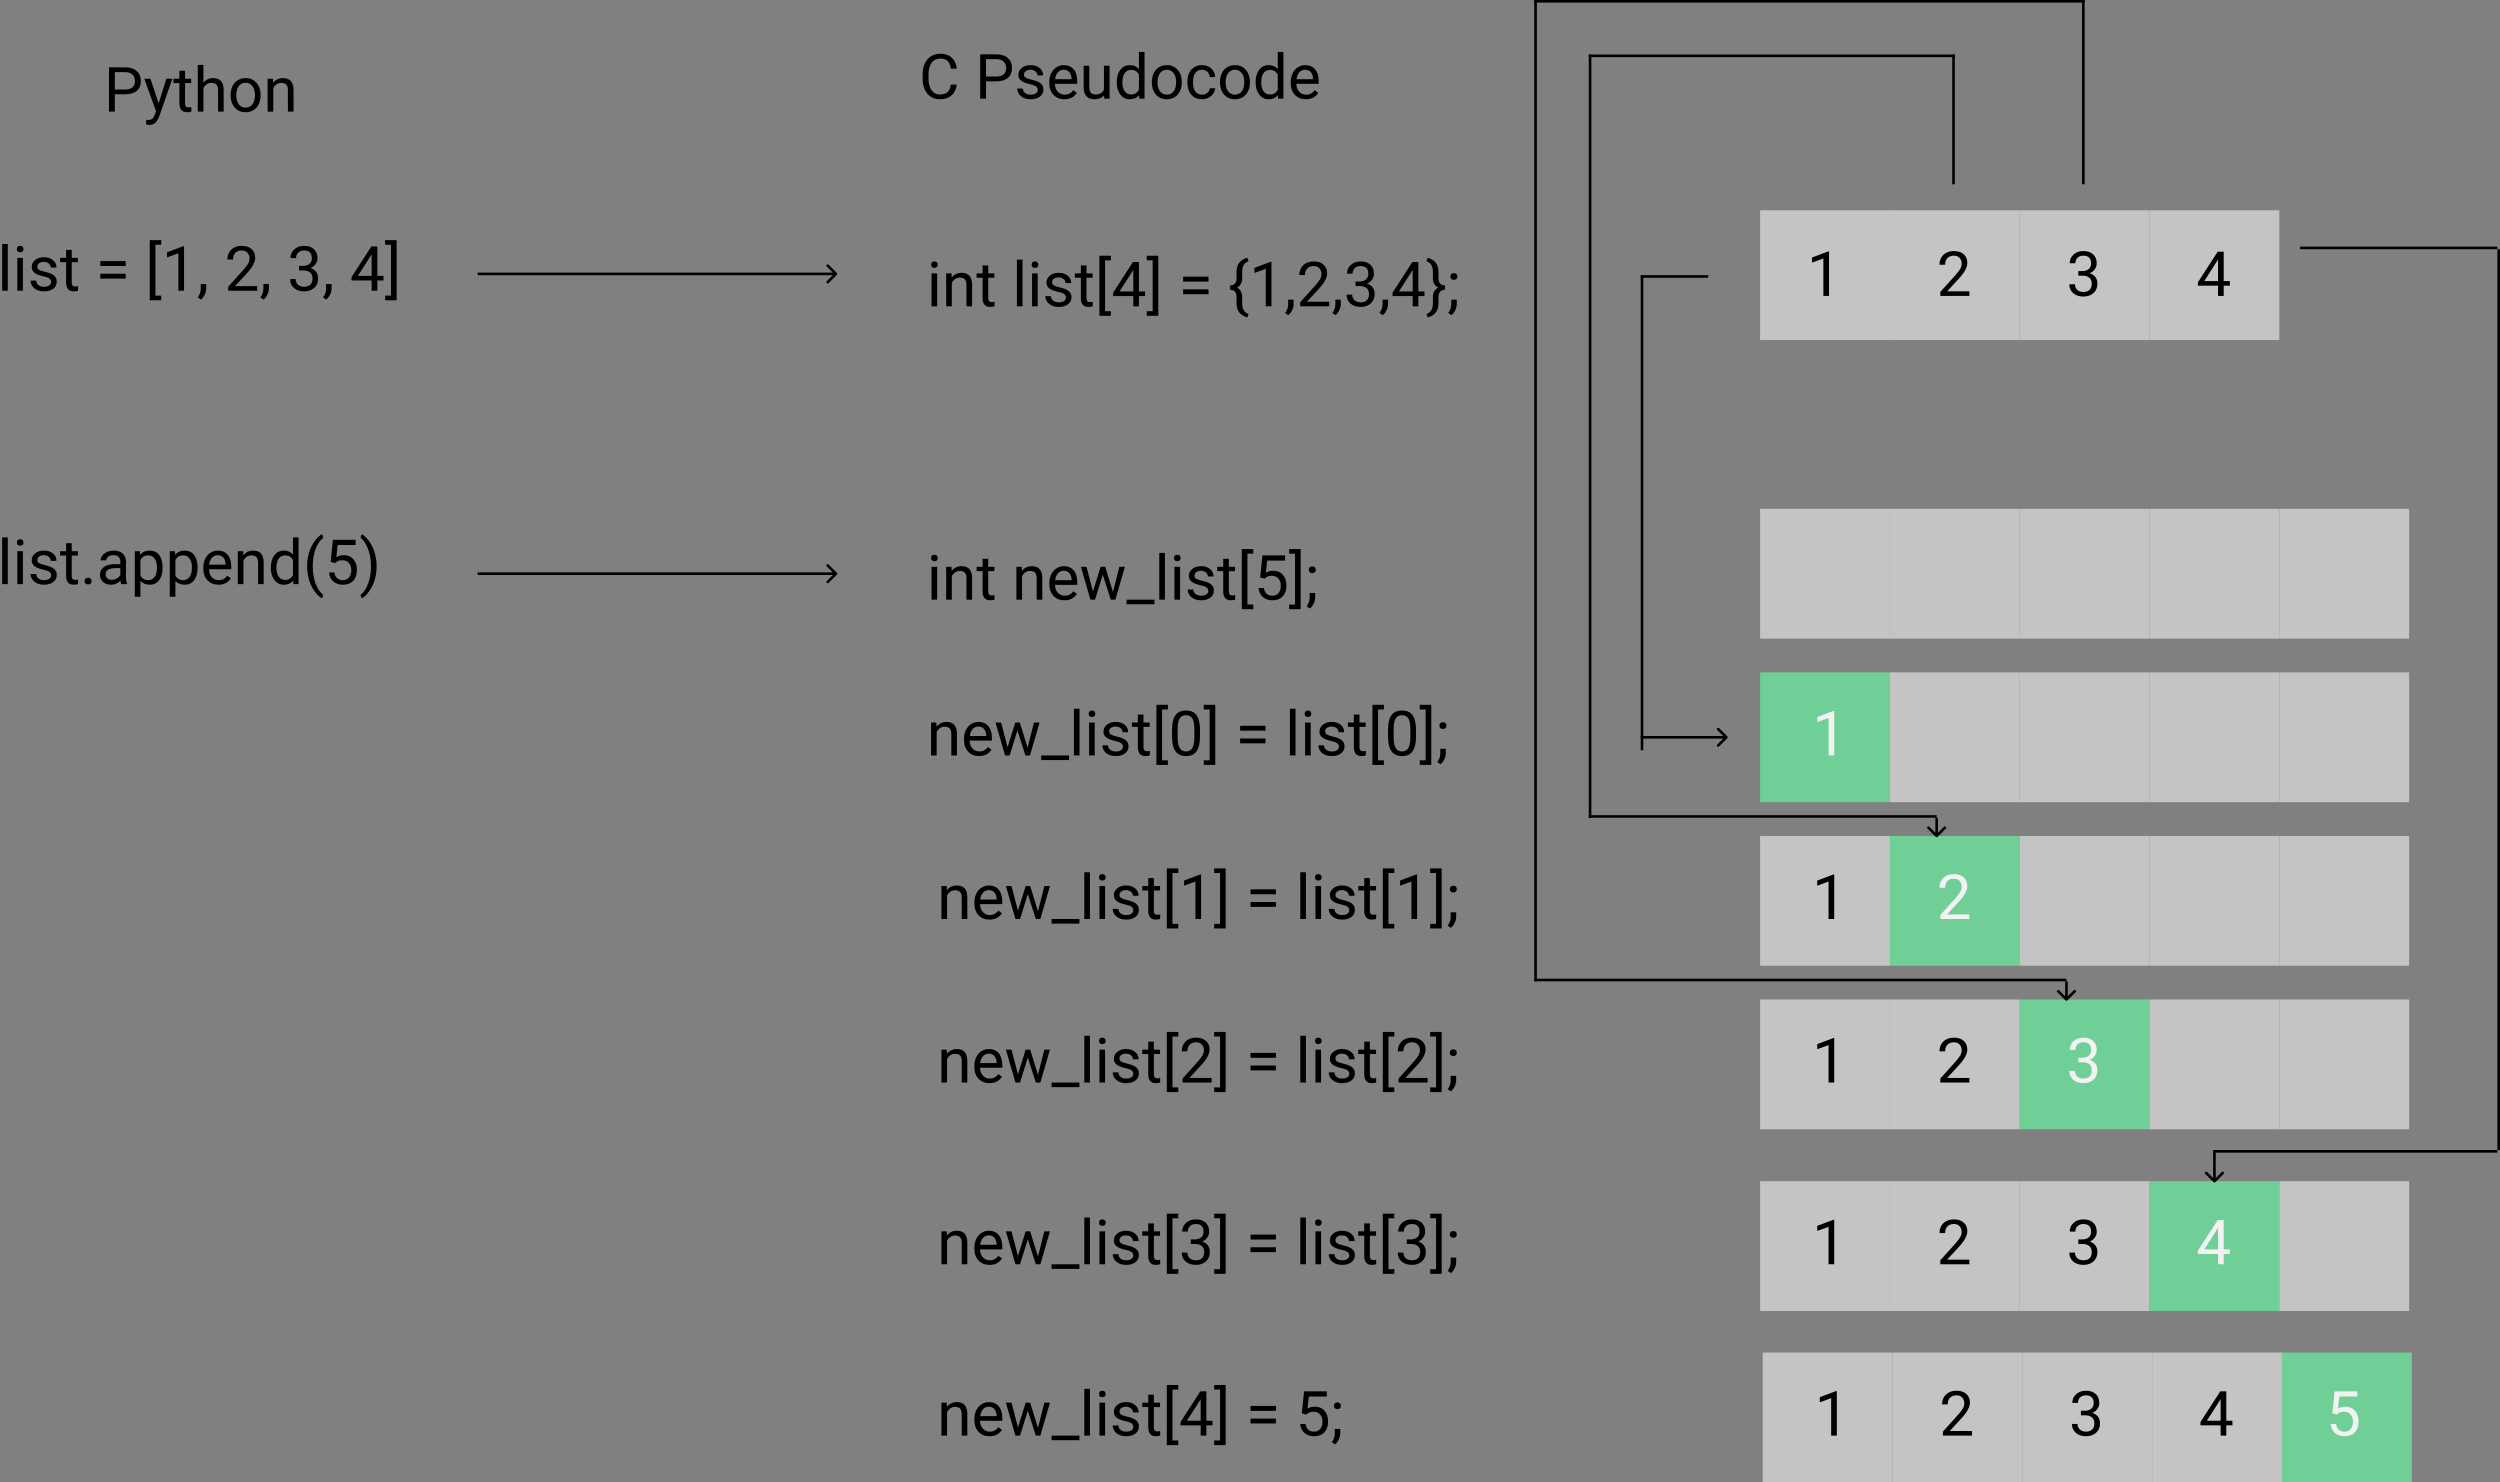 <svg width="963" height="571" viewBox="0 0 963 571" version="1.1" xmlns="http://www.w3.org/2000/svg" xmlns:xlink="http://www.w3.org/1999/xlink" xmlns:figma="http://www.figma.com/figma/ns">
<rect x="0" y="0" width="963" height="571" fill="#808080" stroke="none"/>
<title>list_copy</title>
<desc>Created using Figma</desc>
<g id="Canvas" transform="translate(280 227)" figma:type="canvas">
<g id="list = [1, 2, 3, 4] list.append(5)" figma:type="text">
<use xlink:href="#path0_fill" transform="translate(-281 -137)"/>
</g>
<g id="Arrow" figma:type="vector">
<use xlink:href="#path1_stroke" transform="translate(-96.002 -121.496)"/>
</g>
<g id="Arrow" figma:type="vector">
<use xlink:href="#path1_stroke" transform="translate(-96 -6)"/>
</g>
<g id="Python" figma:type="text">
<use xlink:href="#path2_fill" transform="translate(-240 -206)"/>
</g>
<g id="C Pseudocode" figma:type="text">
<use xlink:href="#path3_fill" transform="translate(74 -211)"/>
</g>
<g id="int list[4] = {1,2,3,4}; int new_list[5];" figma:type="text">
<use xlink:href="#path4_fill" transform="translate(77 -131)"/>
</g>
<g id="Rectangle" figma:type="rounded-rectangle">
<use xlink:href="#path5_fill" transform="translate(398 -146)" fill="#C4C4C4"/>
</g>
<g id="Rectangle" figma:type="rounded-rectangle">
<use xlink:href="#path5_fill" transform="translate(448 -146)" fill="#C4C4C4"/>
</g>
<g id="1" figma:type="text">
<use xlink:href="#path6_fill" transform="translate(416 -135)"/>
</g>
<g id="2" figma:type="text">
<use xlink:href="#path7_fill" transform="translate(466 -135)"/>
</g>
<g id="Rectangle" figma:type="rounded-rectangle">
<use xlink:href="#path5_fill" transform="translate(498 -146)" fill="#C4C4C4"/>
</g>
<g id="Rectangle" figma:type="rounded-rectangle">
<use xlink:href="#path5_fill" transform="translate(548 -146)" fill="#C4C4C4"/>
</g>
<g id="3" figma:type="text">
<use xlink:href="#path8_fill" transform="translate(516 -135)"/>
</g>
<g id="4" figma:type="text">
<use xlink:href="#path9_fill" transform="translate(566 -135)"/>
</g>
<g id="Rectangle" figma:type="rounded-rectangle">
<use xlink:href="#path5_fill" transform="translate(448 -31)" fill="#C4C4C4"/>
</g>
<g id="Rectangle" figma:type="rounded-rectangle">
<use xlink:href="#path5_fill" transform="translate(398 -31)" fill="#C4C4C4"/>
</g>
<g id="Rectangle" figma:type="rounded-rectangle">
<use xlink:href="#path5_fill" transform="translate(498 -31)" fill="#C4C4C4"/>
</g>
<g id="Rectangle" figma:type="rounded-rectangle">
<use xlink:href="#path5_fill" transform="translate(548 -31)" fill="#C4C4C4"/>
</g>
<g id="Rectangle" figma:type="rounded-rectangle">
<use xlink:href="#path5_fill" transform="translate(598 -31)" fill="#C4C4C4"/>
</g>
<g id="Rectangle" figma:type="rounded-rectangle">
<use xlink:href="#path5_fill" transform="translate(448 32)" fill="#C4C4C4"/>
</g>
<g id="Rectangle" figma:type="rounded-rectangle">
<use xlink:href="#path5_fill" transform="translate(398 32)" fill="#6FCF97"/>
</g>
<g id="Rectangle" figma:type="rounded-rectangle">
<use xlink:href="#path5_fill" transform="translate(498 32)" fill="#C4C4C4"/>
</g>
<g id="Rectangle" figma:type="rounded-rectangle">
<use xlink:href="#path5_fill" transform="translate(548 32)" fill="#C4C4C4"/>
</g>
<g id="Rectangle" figma:type="rounded-rectangle">
<use xlink:href="#path5_fill" transform="translate(598 32)" fill="#C4C4C4"/>
</g>
<g id="Line" figma:type="line">
<use xlink:href="#path10_stroke" transform="matrix(-1 1.22465e-16 -1.22465e-16 -1 378 -121)"/>
</g>
<g id="Line 2" figma:type="line">
<use xlink:href="#path11_stroke" transform="matrix(6.12323e-17 1 -1 6.12323e-17 352 -121)"/>
</g>
<g id="Arrow 2" figma:type="vector">
<use xlink:href="#path12_stroke" transform="translate(352 57)"/>
</g>
<g id="1" figma:type="text">
<use xlink:href="#path6_fill" transform="translate(418 42)" fill="#F2F2F2"/>
</g>
<g id="Rectangle" figma:type="rounded-rectangle">
<use xlink:href="#path5_fill" transform="translate(448 95)" fill="#6FCF97"/>
</g>
<g id="Rectangle" figma:type="rounded-rectangle">
<use xlink:href="#path5_fill" transform="translate(398 95)" fill="#C4C4C4"/>
</g>
<g id="Rectangle" figma:type="rounded-rectangle">
<use xlink:href="#path5_fill" transform="translate(498 95)" fill="#C4C4C4"/>
</g>
<g id="Rectangle" figma:type="rounded-rectangle">
<use xlink:href="#path5_fill" transform="translate(548 95)" fill="#C4C4C4"/>
</g>
<g id="Rectangle" figma:type="rounded-rectangle">
<use xlink:href="#path5_fill" transform="translate(598 95)" fill="#C4C4C4"/>
</g>
<g id="1" figma:type="text">
<use xlink:href="#path6_fill" transform="translate(418 105)"/>
</g>
<g id="Line 3" figma:type="line">
<use xlink:href="#path13_stroke" transform="matrix(6.12323e-17 -1 1 6.12323e-17 473 -156)"/>
</g>
<g id="Line 4" figma:type="line">
<use xlink:href="#path14_stroke" transform="matrix(-1 1.22465e-16 -1.22465e-16 -1 473 -206)"/>
</g>
<g id="Line 5" figma:type="line">
<use xlink:href="#path15_stroke" transform="matrix(6.12323e-17 1 -1 6.12323e-17 332 -206)"/>
</g>
<g id="Line 6" figma:type="line">
<use xlink:href="#path16_stroke" transform="translate(332 88)"/>
</g>
<g id="Arrow 3" figma:type="vector">
<use xlink:href="#path17_stroke" transform="matrix(6.12323e-17 1 -1 6.12323e-17 466 88)"/>
</g>
<g id="2" figma:type="text">
<use xlink:href="#path7_fill" transform="translate(466 105)" fill="#F2F2F2"/>
</g>
<g id="new_list[0] = list[0];" figma:type="text">
<use xlink:href="#path18_fill" transform="translate(77 42)"/>
</g>
<g id="new_list[1] = list[1];" figma:type="text">
<use xlink:href="#path19_fill" transform="translate(81 105)"/>
</g>
<g id="Rectangle" figma:type="rounded-rectangle">
<use xlink:href="#path5_fill" transform="translate(448 158)" fill="#C4C4C4"/>
</g>
<g id="Rectangle" figma:type="rounded-rectangle">
<use xlink:href="#path5_fill" transform="translate(398 158)" fill="#C4C4C4"/>
</g>
<g id="Rectangle" figma:type="rounded-rectangle">
<use xlink:href="#path5_fill" transform="translate(498 158)" fill="#6FCF97"/>
</g>
<g id="Rectangle" figma:type="rounded-rectangle">
<use xlink:href="#path5_fill" transform="translate(548 158)" fill="#C4C4C4"/>
</g>
<g id="Rectangle" figma:type="rounded-rectangle">
<use xlink:href="#path5_fill" transform="translate(598 158)" fill="#C4C4C4"/>
</g>
<g id="1" figma:type="text">
<use xlink:href="#path6_fill" transform="translate(418 168)"/>
</g>
<g id="2" figma:type="text">
<use xlink:href="#path7_fill" transform="translate(466 168)"/>
</g>
<g id="new_list[2] = list[2];" figma:type="text">
<use xlink:href="#path20_fill" transform="translate(81 168)"/>
</g>
<g id="Line 7" figma:type="line">
<use xlink:href="#path21_stroke" transform="matrix(6.12323e-17 -1 1 6.12323e-17 523 -156)"/>
</g>
<g id="Line 8" figma:type="line">
<use xlink:href="#path22_stroke" transform="matrix(-1 1.22465e-16 -1.22465e-16 -1 523 -227)"/>
</g>
<g id="Line 9" figma:type="line">
<use xlink:href="#path23_stroke" transform="matrix(6.12323e-17 1 -1 6.12323e-17 311 -227)"/>
</g>
<g id="Line 10" figma:type="line">
<use xlink:href="#path24_stroke" transform="translate(311 151)"/>
</g>
<g id="Arrow 4" figma:type="vector">
<use xlink:href="#path17_stroke" transform="matrix(6.12323e-17 1 -1 6.12323e-17 516 151)"/>
</g>
<g id="3" figma:type="text">
<use xlink:href="#path8_fill" transform="translate(516 168)" fill="#F2F2F2"/>
</g>
<g id="Rectangle" figma:type="rounded-rectangle">
<use xlink:href="#path5_fill" transform="translate(448 228)" fill="#C4C4C4"/>
</g>
<g id="Rectangle" figma:type="rounded-rectangle">
<use xlink:href="#path5_fill" transform="translate(398 228)" fill="#C4C4C4"/>
</g>
<g id="Rectangle" figma:type="rounded-rectangle">
<use xlink:href="#path5_fill" transform="translate(498 228)" fill="#C4C4C4"/>
</g>
<g id="Rectangle" figma:type="rounded-rectangle">
<use xlink:href="#path5_fill" transform="translate(548 228)" fill="#6FCF97"/>
</g>
<g id="Rectangle" figma:type="rounded-rectangle">
<use xlink:href="#path5_fill" transform="translate(598 228)" fill="#C4C4C4"/>
</g>
<g id="1" figma:type="text">
<use xlink:href="#path6_fill" transform="translate(418 238)"/>
</g>
<g id="2" figma:type="text">
<use xlink:href="#path7_fill" transform="translate(466 238)"/>
</g>
<g id="new_list[3] = list[3];" figma:type="text">
<use xlink:href="#path25_fill" transform="translate(81 238)"/>
</g>
<g id="3" figma:type="text">
<use xlink:href="#path8_fill" transform="translate(516 238)"/>
</g>
<g id="Line 11" figma:type="line">
<use xlink:href="#path26_stroke" transform="translate(606 -131)"/>
</g>
<g id="Line 12" figma:type="line">
<use xlink:href="#path27_stroke" transform="matrix(6.12323e-17 1 -1 6.12323e-17 682 -131)"/>
</g>
<g id="Line 13" figma:type="line">
<use xlink:href="#path28_stroke" transform="matrix(-1 1.22465e-16 -1.22465e-16 -1 682 216)"/>
</g>
<g id="Arrow 5" figma:type="vector">
<use xlink:href="#path29_stroke" transform="matrix(6.12323e-17 1 -1 6.12323e-17 573 216)"/>
</g>
<g id="4" figma:type="text">
<use xlink:href="#path9_fill" transform="translate(566 238)" fill="#F2F2F2"/>
</g>
<g id="Rectangle" figma:type="rounded-rectangle">
<use xlink:href="#path5_fill" transform="translate(449 294)" fill="#C4C4C4"/>
</g>
<g id="Rectangle" figma:type="rounded-rectangle">
<use xlink:href="#path5_fill" transform="translate(399 294)" fill="#C4C4C4"/>
</g>
<g id="Rectangle" figma:type="rounded-rectangle">
<use xlink:href="#path5_fill" transform="translate(499 294)" fill="#C4C4C4"/>
</g>
<g id="Rectangle" figma:type="rounded-rectangle">
<use xlink:href="#path5_fill" transform="translate(549 294)" fill="#C4C4C4"/>
</g>
<g id="Rectangle" figma:type="rounded-rectangle">
<use xlink:href="#path5_fill" transform="translate(599 294)" fill="#6FCF97"/>
</g>
<g id="1" figma:type="text">
<use xlink:href="#path6_fill" transform="translate(419 304)"/>
</g>
<g id="2" figma:type="text">
<use xlink:href="#path7_fill" transform="translate(467 304)"/>
</g>
<g id="3" figma:type="text">
<use xlink:href="#path8_fill" transform="translate(517 304)"/>
</g>
<g id="4" figma:type="text">
<use xlink:href="#path9_fill" transform="translate(567 304)"/>
</g>
<g id="new_list[4] = 5;" figma:type="text">
<use xlink:href="#path30_fill" transform="translate(81 304)"/>
</g>
<g id="5" figma:type="text">
<use xlink:href="#path31_fill" transform="translate(616 304)" fill="#F2F2F2"/>
</g>
</g>
<defs>
<path id="path0_fill" d="M 3.996 22L 1.828 22L 1.828 4L 3.996 4L 3.996 22ZM 9.832 22L 7.664 22L 7.664 9.32L 9.832 9.32L 9.832 22ZM 7.488 5.957C 7.488 5.605 7.594 5.309 7.805 5.066C 8.023 4.824 8.344 4.703 8.766 4.703C 9.188 4.703 9.508 4.824 9.727 5.066C 9.945 5.309 10.055 5.605 10.055 5.957C 10.055 6.309 9.945 6.602 9.727 6.836C 9.508 7.07 9.188 7.188 8.766 7.188C 8.344 7.188 8.023 7.07 7.805 6.836C 7.594 6.602 7.488 6.309 7.488 5.957ZM 20.695 18.637C 20.695 18.051 20.473 17.598 20.027 17.277C 19.59 16.949 18.82 16.668 17.719 16.434C 16.625 16.199 15.754 15.918 15.105 15.59C 14.465 15.262 13.988 14.871 13.676 14.418C 13.371 13.965 13.219 13.426 13.219 12.801C 13.219 11.762 13.656 10.883 14.531 10.164C 15.414 9.445 16.539 9.086 17.906 9.086C 19.344 9.086 20.508 9.457 21.398 10.199C 22.297 10.941 22.746 11.891 22.746 13.047L 20.566 13.047C 20.566 12.453 20.312 11.941 19.805 11.512C 19.305 11.082 18.672 10.867 17.906 10.867C 17.117 10.867 16.5 11.039 16.055 11.383C 15.609 11.727 15.387 12.176 15.387 12.73C 15.387 13.254 15.594 13.648 16.008 13.914C 16.422 14.18 17.168 14.434 18.246 14.676C 19.332 14.918 20.211 15.207 20.883 15.543C 21.555 15.879 22.051 16.285 22.371 16.762C 22.699 17.23 22.863 17.805 22.863 18.484C 22.863 19.617 22.41 20.527 21.504 21.215C 20.598 21.895 19.422 22.234 17.977 22.234C 16.961 22.234 16.062 22.055 15.281 21.695C 14.5 21.336 13.887 20.836 13.441 20.195C 13.004 19.547 12.785 18.848 12.785 18.098L 14.953 18.098C 14.992 18.824 15.281 19.402 15.82 19.832C 16.367 20.254 17.086 20.465 17.977 20.465C 18.797 20.465 19.453 20.301 19.945 19.973C 20.445 19.637 20.695 19.191 20.695 18.637ZM 28.629 6.25L 28.629 9.32L 30.996 9.32L 30.996 10.996L 28.629 10.996L 28.629 18.859C 28.629 19.367 28.734 19.75 28.945 20.008C 29.156 20.258 29.516 20.383 30.023 20.383C 30.273 20.383 30.617 20.336 31.055 20.242L 31.055 22C 30.484 22.156 29.93 22.234 29.391 22.234C 28.422 22.234 27.691 21.941 27.199 21.355C 26.707 20.77 26.461 19.938 26.461 18.859L 26.461 10.996L 24.152 10.996L 24.152 9.32L 26.461 9.32L 26.461 6.25L 28.629 6.25ZM 49.406 12.461L 39.633 12.461L 39.633 10.574L 49.406 10.574L 49.406 12.461ZM 49.406 17.324L 39.633 17.324L 39.633 15.449L 49.406 15.449L 49.406 17.324ZM 63.105 4.281L 60.867 4.281L 60.867 23.875L 63.105 23.875L 63.105 25.656L 58.688 25.656L 58.688 2.5L 63.105 2.5L 63.105 4.281ZM 71.894 22L 69.715 22L 69.715 7.551L 65.344 9.156L 65.344 7.188L 71.555 4.855L 71.894 4.855L 71.894 22ZM 78.398 25.398L 77.168 24.555C 77.902 23.531 78.285 22.477 78.316 21.391L 78.316 19.434L 80.438 19.434L 80.438 21.133C 80.438 21.922 80.242 22.711 79.852 23.5C 79.469 24.289 78.984 24.922 78.398 25.398ZM 100.09 22L 88.91 22L 88.91 20.441L 94.816 13.879C 95.691 12.887 96.293 12.082 96.621 11.465C 96.957 10.84 97.125 10.195 97.125 9.531C 97.125 8.641 96.856 7.91 96.316 7.34C 95.777 6.77 95.059 6.484 94.16 6.484C 93.082 6.484 92.242 6.793 91.641 7.41C 91.047 8.02 90.75 8.871 90.75 9.965L 88.582 9.965C 88.582 8.395 89.086 7.125 90.094 6.156C 91.109 5.188 92.465 4.703 94.16 4.703C 95.746 4.703 97 5.121 97.922 5.957C 98.844 6.785 99.305 7.891 99.305 9.273C 99.305 10.953 98.234 12.953 96.094 15.273L 91.523 20.23L 100.09 20.23L 100.09 22ZM 102.539 25.398L 101.309 24.555C 102.043 23.531 102.426 22.477 102.457 21.391L 102.457 19.434L 104.578 19.434L 104.578 21.133C 104.578 21.922 104.383 22.711 103.992 23.5C 103.609 24.289 103.125 24.922 102.539 25.398ZM 116.203 12.414L 117.832 12.414C 118.855 12.398 119.66 12.129 120.246 11.605C 120.832 11.082 121.125 10.375 121.125 9.484C 121.125 7.484 120.129 6.484 118.137 6.484C 117.199 6.484 116.449 6.754 115.887 7.293C 115.332 7.824 115.055 8.531 115.055 9.414L 112.887 9.414C 112.887 8.062 113.379 6.941 114.363 6.051C 115.355 5.152 116.613 4.703 118.137 4.703C 119.746 4.703 121.008 5.129 121.922 5.98C 122.836 6.832 123.293 8.016 123.293 9.531C 123.293 10.273 123.051 10.992 122.566 11.688C 122.09 12.383 121.438 12.902 120.609 13.246C 121.547 13.543 122.27 14.035 122.777 14.723C 123.293 15.41 123.551 16.25 123.551 17.242C 123.551 18.773 123.051 19.988 122.051 20.887C 121.051 21.785 119.75 22.234 118.148 22.234C 116.547 22.234 115.242 21.801 114.234 20.934C 113.234 20.066 112.734 18.922 112.734 17.5L 114.914 17.5C 114.914 18.398 115.207 19.117 115.793 19.656C 116.379 20.195 117.164 20.465 118.148 20.465C 119.195 20.465 119.996 20.191 120.551 19.645C 121.105 19.098 121.383 18.312 121.383 17.289C 121.383 16.297 121.078 15.535 120.469 15.004C 119.859 14.473 118.98 14.199 117.832 14.184L 116.203 14.184L 116.203 12.414ZM 126.68 25.398L 125.449 24.555C 126.184 23.531 126.566 22.477 126.598 21.391L 126.598 19.434L 128.719 19.434L 128.719 21.133C 128.719 21.922 128.523 22.711 128.133 23.5C 127.75 24.289 127.266 24.922 126.68 25.398ZM 146.344 16.27L 148.711 16.27L 148.711 18.039L 146.344 18.039L 146.344 22L 144.164 22L 144.164 18.039L 136.395 18.039L 136.395 16.762L 144.035 4.938L 146.344 4.938L 146.344 16.27ZM 138.855 16.27L 144.164 16.27L 144.164 7.902L 143.906 8.371L 138.855 16.27ZM 149.355 2.5L 153.785 2.5L 153.785 25.656L 149.355 25.656L 149.355 23.875L 151.617 23.875L 151.617 4.281L 149.355 4.281L 149.355 2.5ZM 3.996 135L 1.828 135L 1.828 117L 3.996 117L 3.996 135ZM 9.832 135L 7.664 135L 7.664 122.32L 9.832 122.32L 9.832 135ZM 7.488 118.957C 7.488 118.605 7.594 118.309 7.805 118.066C 8.023 117.824 8.344 117.703 8.766 117.703C 9.188 117.703 9.508 117.824 9.727 118.066C 9.945 118.309 10.055 118.605 10.055 118.957C 10.055 119.309 9.945 119.602 9.727 119.836C 9.508 120.07 9.188 120.188 8.766 120.188C 8.344 120.188 8.023 120.07 7.805 119.836C 7.594 119.602 7.488 119.309 7.488 118.957ZM 20.695 131.637C 20.695 131.051 20.473 130.598 20.027 130.277C 19.59 129.949 18.82 129.668 17.719 129.434C 16.625 129.199 15.754 128.918 15.105 128.59C 14.465 128.262 13.988 127.871 13.676 127.418C 13.371 126.965 13.219 126.426 13.219 125.801C 13.219 124.762 13.656 123.883 14.531 123.164C 15.414 122.445 16.539 122.086 17.906 122.086C 19.344 122.086 20.508 122.457 21.398 123.199C 22.297 123.941 22.746 124.891 22.746 126.047L 20.566 126.047C 20.566 125.453 20.312 124.941 19.805 124.512C 19.305 124.082 18.672 123.867 17.906 123.867C 17.117 123.867 16.5 124.039 16.055 124.383C 15.609 124.727 15.387 125.176 15.387 125.73C 15.387 126.254 15.594 126.648 16.008 126.914C 16.422 127.18 17.168 127.434 18.246 127.676C 19.332 127.918 20.211 128.207 20.883 128.543C 21.555 128.879 22.051 129.285 22.371 129.762C 22.699 130.23 22.863 130.805 22.863 131.484C 22.863 132.617 22.41 133.527 21.504 134.215C 20.598 134.895 19.422 135.234 17.977 135.234C 16.961 135.234 16.062 135.055 15.281 134.695C 14.5 134.336 13.887 133.836 13.441 133.195C 13.004 132.547 12.785 131.848 12.785 131.098L 14.953 131.098C 14.992 131.824 15.281 132.402 15.82 132.832C 16.367 133.254 17.086 133.465 17.977 133.465C 18.797 133.465 19.453 133.301 19.945 132.973C 20.445 132.637 20.695 132.191 20.695 131.637ZM 28.629 119.25L 28.629 122.32L 30.996 122.32L 30.996 123.996L 28.629 123.996L 28.629 131.859C 28.629 132.367 28.734 132.75 28.945 133.008C 29.156 133.258 29.516 133.383 30.023 133.383C 30.273 133.383 30.617 133.336 31.055 133.242L 31.055 135C 30.484 135.156 29.93 135.234 29.391 135.234C 28.422 135.234 27.691 134.941 27.199 134.355C 26.707 133.77 26.461 132.938 26.461 131.859L 26.461 123.996L 24.152 123.996L 24.152 122.32L 26.461 122.32L 26.461 119.25L 28.629 119.25ZM 33.586 133.863C 33.586 133.488 33.695 133.176 33.914 132.926C 34.141 132.676 34.477 132.551 34.922 132.551C 35.367 132.551 35.703 132.676 35.93 132.926C 36.164 133.176 36.281 133.488 36.281 133.863C 36.281 134.223 36.164 134.523 35.93 134.766C 35.703 135.008 35.367 135.129 34.922 135.129C 34.477 135.129 34.141 135.008 33.914 134.766C 33.695 134.523 33.586 134.223 33.586 133.863ZM 47.695 135C 47.57 134.75 47.469 134.305 47.391 133.664C 46.383 134.711 45.18 135.234 43.781 135.234C 42.531 135.234 41.504 134.883 40.699 134.18C 39.902 133.469 39.504 132.57 39.504 131.484C 39.504 130.164 40.004 129.141 41.004 128.414C 42.012 127.68 43.426 127.312 45.246 127.312L 47.355 127.312L 47.355 126.316C 47.355 125.559 47.129 124.957 46.676 124.512C 46.223 124.059 45.555 123.832 44.672 123.832C 43.898 123.832 43.25 124.027 42.727 124.418C 42.203 124.809 41.941 125.281 41.941 125.836L 39.762 125.836C 39.762 125.203 39.984 124.594 40.43 124.008C 40.883 123.414 41.492 122.945 42.258 122.602C 43.031 122.258 43.879 122.086 44.801 122.086C 46.262 122.086 47.406 122.453 48.234 123.188C 49.062 123.914 49.492 124.918 49.523 126.199L 49.523 132.035C 49.523 133.199 49.672 134.125 49.969 134.812L 49.969 135L 47.695 135ZM 44.098 133.348C 44.777 133.348 45.422 133.172 46.031 132.82C 46.641 132.469 47.082 132.012 47.355 131.449L 47.355 128.848L 45.656 128.848C 43 128.848 41.672 129.625 41.672 131.18C 41.672 131.859 41.898 132.391 42.352 132.773C 42.805 133.156 43.387 133.348 44.098 133.348ZM 63.633 128.801C 63.633 130.73 63.191 132.285 62.309 133.465C 61.426 134.645 60.23 135.234 58.723 135.234C 57.184 135.234 55.973 134.746 55.09 133.77L 55.09 139.875L 52.922 139.875L 52.922 122.32L 54.902 122.32L 55.008 123.727C 55.891 122.633 57.117 122.086 58.688 122.086C 60.211 122.086 61.414 122.66 62.297 123.809C 63.188 124.957 63.633 126.555 63.633 128.602L 63.633 128.801ZM 61.465 128.555C 61.465 127.125 61.16 125.996 60.551 125.168C 59.941 124.34 59.105 123.926 58.043 123.926C 56.73 123.926 55.746 124.508 55.09 125.672L 55.09 131.73C 55.738 132.887 56.73 133.465 58.066 133.465C 59.105 133.465 59.93 133.055 60.539 132.234C 61.156 131.406 61.465 130.18 61.465 128.555ZM 77.109 128.801C 77.109 130.73 76.668 132.285 75.785 133.465C 74.902 134.645 73.707 135.234 72.199 135.234C 70.66 135.234 69.449 134.746 68.566 133.77L 68.566 139.875L 66.398 139.875L 66.398 122.32L 68.379 122.32L 68.484 123.727C 69.367 122.633 70.594 122.086 72.164 122.086C 73.688 122.086 74.891 122.66 75.773 123.809C 76.664 124.957 77.109 126.555 77.109 128.602L 77.109 128.801ZM 74.941 128.555C 74.941 127.125 74.637 125.996 74.027 125.168C 73.418 124.34 72.582 123.926 71.519 123.926C 70.207 123.926 69.223 124.508 68.566 125.672L 68.566 131.73C 69.215 132.887 70.207 133.465 71.543 133.465C 72.582 133.465 73.406 133.055 74.016 132.234C 74.633 131.406 74.941 130.18 74.941 128.555ZM 85.137 135.234C 83.418 135.234 82.019 134.672 80.941 133.547C 79.863 132.414 79.324 130.902 79.324 129.012L 79.324 128.613C 79.324 127.355 79.562 126.234 80.039 125.25C 80.523 124.258 81.195 123.484 82.055 122.93C 82.922 122.367 83.859 122.086 84.867 122.086C 86.516 122.086 87.797 122.629 88.711 123.715C 89.625 124.801 90.082 126.355 90.082 128.379L 90.082 129.281L 81.492 129.281C 81.523 130.531 81.887 131.543 82.582 132.316C 83.285 133.082 84.176 133.465 85.254 133.465C 86.019 133.465 86.668 133.309 87.199 132.996C 87.731 132.684 88.195 132.27 88.594 131.754L 89.918 132.785C 88.856 134.418 87.262 135.234 85.137 135.234ZM 84.867 123.867C 83.992 123.867 83.258 124.187 82.664 124.828C 82.07 125.461 81.703 126.352 81.562 127.5L 87.914 127.5L 87.914 127.336C 87.852 126.234 87.555 125.383 87.023 124.781C 86.492 124.172 85.773 123.867 84.867 123.867ZM 94.652 122.32L 94.723 123.914C 95.691 122.695 96.957 122.086 98.519 122.086C 101.199 122.086 102.551 123.598 102.574 126.621L 102.574 135L 100.406 135L 100.406 126.609C 100.398 125.695 100.187 125.02 99.773 124.582C 99.367 124.145 98.731 123.926 97.863 123.926C 97.16 123.926 96.543 124.113 96.012 124.488C 95.481 124.863 95.066 125.355 94.769 125.965L 94.769 135L 92.602 135L 92.602 122.32L 94.652 122.32ZM 105.316 128.555C 105.316 126.609 105.777 125.047 106.699 123.867C 107.621 122.68 108.828 122.086 110.32 122.086C 111.805 122.086 112.98 122.594 113.848 123.609L 113.848 117L 116.016 117L 116.016 135L 114.023 135L 113.918 133.641C 113.051 134.703 111.844 135.234 110.297 135.234C 108.828 135.234 107.629 134.633 106.699 133.43C 105.777 132.227 105.316 130.656 105.316 128.719L 105.316 128.555ZM 107.484 128.801C 107.484 130.238 107.781 131.363 108.375 132.176C 108.969 132.988 109.789 133.395 110.836 133.395C 112.211 133.395 113.215 132.777 113.848 131.543L 113.848 125.719C 113.199 124.523 112.203 123.926 110.859 123.926C 109.797 123.926 108.969 124.336 108.375 125.156C 107.781 125.977 107.484 127.191 107.484 128.801ZM 119.309 128.074C 119.309 126.309 119.543 124.613 120.012 122.988C 120.488 121.363 121.195 119.887 122.133 118.559C 123.07 117.23 124.043 116.293 125.051 115.746L 125.496 117.176C 124.355 118.051 123.418 119.387 122.684 121.184C 121.957 122.98 121.559 124.992 121.488 127.219L 121.477 128.215C 121.477 131.23 122.027 133.848 123.129 136.066C 123.793 137.395 124.582 138.434 125.496 139.184L 125.051 140.508C 124.012 139.93 123.02 138.961 122.074 137.602C 120.23 134.945 119.309 131.77 119.309 128.074ZM 128.367 126.445L 129.234 117.938L 137.977 117.938L 137.977 119.941L 131.074 119.941L 130.559 124.594C 131.395 124.102 132.344 123.855 133.406 123.855C 134.961 123.855 136.195 124.371 137.109 125.402C 138.023 126.426 138.48 127.813 138.48 129.562C 138.48 131.32 138.004 132.707 137.051 133.723C 136.105 134.73 134.781 135.234 133.078 135.234C 131.57 135.234 130.34 134.816 129.387 133.98C 128.434 133.145 127.891 131.988 127.758 130.512L 129.809 130.512C 129.941 131.488 130.289 132.227 130.852 132.727C 131.414 133.219 132.156 133.465 133.078 133.465C 134.086 133.465 134.875 133.121 135.445 132.434C 136.023 131.746 136.312 130.797 136.312 129.586C 136.312 128.445 136 127.531 135.375 126.844C 134.758 126.148 133.934 125.801 132.902 125.801C 131.957 125.801 131.215 126.008 130.676 126.422L 130.102 126.891L 128.367 126.445ZM 146.074 128.191C 146.074 129.934 145.844 131.605 145.383 133.207C 144.93 134.801 144.23 136.273 143.285 137.625C 142.348 138.977 141.363 139.938 140.332 140.508L 139.875 139.184C 141.078 138.262 142.043 136.832 142.77 134.895C 143.504 132.949 143.879 130.793 143.895 128.426L 143.895 128.051C 143.895 126.41 143.723 124.887 143.379 123.48C 143.035 122.066 142.555 120.801 141.938 119.684C 141.328 118.566 140.641 117.695 139.875 117.07L 140.332 115.746C 141.363 116.316 142.344 117.27 143.273 118.605C 144.211 119.941 144.91 121.414 145.371 123.023C 145.84 124.633 146.074 126.355 146.074 128.191Z"/>
<path id="path1_stroke" d="M 138.357 0.354C 138.552 0.158 138.552 -0.158 138.357 -0.354L 135.175 -3.536C 134.98 -3.731 134.663 -3.731 134.468 -3.536C 134.273 -3.34 134.273 -3.024 134.468 -2.828L 137.297 0L 134.468 2.828C 134.273 3.024 134.273 3.34 134.468 3.536C 134.663 3.731 134.98 3.731 135.175 3.536L 138.357 0.354ZM 0 0.5L 138.004 0.5L 138.004 -0.5L 0 -0.5L 0 0.5Z"/>
<path id="path2_fill" d="M 4.23 15.32L 4.23 22L 1.98 22L 1.98 4.938L 8.273 4.938C 10.141 4.938 11.602 5.414 12.656 6.367C 13.719 7.32 14.25 8.582 14.25 10.152C 14.25 11.809 13.73 13.086 12.691 13.984C 11.66 14.875 10.18 15.32 8.25 15.32L 4.23 15.32ZM 4.23 13.48L 8.273 13.48C 9.477 13.48 10.398 13.199 11.039 12.637C 11.68 12.066 12 11.246 12 10.176C 12 9.16 11.68 8.348 11.039 7.738C 10.398 7.129 9.52 6.812 8.402 6.789L 4.23 6.789L 4.23 13.48ZM 21.117 18.824L 24.07 9.32L 26.391 9.32L 21.293 23.957C 20.504 26.066 19.25 27.121 17.531 27.121L 17.121 27.086L 16.312 26.934L 16.312 25.176L 16.898 25.223C 17.633 25.223 18.203 25.074 18.609 24.777C 19.023 24.48 19.363 23.938 19.629 23.148L 20.109 21.859L 15.586 9.32L 17.953 9.32L 21.117 18.824ZM 31.277 6.25L 31.277 9.32L 33.645 9.32L 33.645 10.996L 31.277 10.996L 31.277 18.859C 31.277 19.367 31.383 19.75 31.594 20.008C 31.805 20.258 32.164 20.383 32.672 20.383C 32.922 20.383 33.266 20.336 33.703 20.242L 33.703 22C 33.133 22.156 32.578 22.234 32.039 22.234C 31.07 22.234 30.34 21.941 29.848 21.355C 29.355 20.77 29.109 19.938 29.109 18.859L 29.109 10.996L 26.801 10.996L 26.801 9.32L 29.109 9.32L 29.109 6.25L 31.277 6.25ZM 38.355 10.855C 39.316 9.676 40.566 9.086 42.105 9.086C 44.785 9.086 46.137 10.598 46.16 13.621L 46.16 22L 43.992 22L 43.992 13.609C 43.984 12.695 43.773 12.02 43.359 11.582C 42.953 11.145 42.316 10.926 41.449 10.926C 40.746 10.926 40.129 11.113 39.598 11.488C 39.066 11.863 38.652 12.355 38.355 12.965L 38.355 22L 36.188 22L 36.188 4L 38.355 4L 38.355 10.855ZM 48.832 15.543C 48.832 14.301 49.074 13.184 49.559 12.191C 50.051 11.199 50.73 10.434 51.598 9.895C 52.473 9.355 53.469 9.086 54.586 9.086C 56.312 9.086 57.707 9.684 58.77 10.879C 59.84 12.074 60.375 13.664 60.375 15.648L 60.375 15.801C 60.375 17.035 60.137 18.145 59.66 19.129C 59.191 20.105 58.516 20.867 57.633 21.414C 56.758 21.961 55.75 22.234 54.609 22.234C 52.891 22.234 51.496 21.637 50.426 20.441C 49.363 19.246 48.832 17.664 48.832 15.695L 48.832 15.543ZM 51.012 15.801C 51.012 17.207 51.336 18.336 51.984 19.188C 52.641 20.039 53.516 20.465 54.609 20.465C 55.711 20.465 56.586 20.035 57.234 19.176C 57.883 18.309 58.207 17.098 58.207 15.543C 58.207 14.152 57.875 13.027 57.211 12.168C 56.555 11.301 55.68 10.867 54.586 10.867C 53.516 10.867 52.652 11.293 51.996 12.145C 51.34 12.996 51.012 14.215 51.012 15.801ZM 65.144 9.32L 65.215 10.914C 66.184 9.695 67.449 9.086 69.012 9.086C 71.691 9.086 73.043 10.598 73.066 13.621L 73.066 22L 70.898 22L 70.898 13.609C 70.891 12.695 70.68 12.02 70.266 11.582C 69.859 11.145 69.223 10.926 68.356 10.926C 67.652 10.926 67.035 11.113 66.504 11.488C 65.973 11.863 65.559 12.355 65.262 12.965L 65.262 22L 63.094 22L 63.094 9.32L 65.144 9.32Z"/>
<path id="path3_fill" d="M 14.531 16.586C 14.32 18.391 13.652 19.785 12.527 20.77C 11.41 21.746 9.922 22.234 8.062 22.234C 6.047 22.234 4.43 21.512 3.211 20.066C 2 18.621 1.395 16.688 1.395 14.266L 1.395 12.625C 1.395 11.039 1.676 9.645 2.238 8.441C 2.809 7.238 3.613 6.316 4.652 5.676C 5.691 5.027 6.895 4.703 8.262 4.703C 10.074 4.703 11.527 5.211 12.621 6.227C 13.715 7.234 14.352 8.633 14.531 10.422L 12.27 10.422C 12.074 9.062 11.648 8.078 10.992 7.469C 10.344 6.859 9.434 6.555 8.262 6.555C 6.824 6.555 5.695 7.086 4.875 8.148C 4.062 9.211 3.656 10.723 3.656 12.684L 3.656 14.336C 3.656 16.188 4.043 17.66 4.816 18.754C 5.59 19.848 6.672 20.395 8.062 20.395C 9.312 20.395 10.27 20.113 10.934 19.551C 11.605 18.98 12.051 17.992 12.27 16.586L 14.531 16.586ZM 25.816 15.32L 25.816 22L 23.566 22L 23.566 4.938L 29.859 4.938C 31.727 4.938 33.188 5.414 34.242 6.367C 35.305 7.32 35.836 8.582 35.836 10.152C 35.836 11.809 35.316 13.086 34.277 13.984C 33.246 14.875 31.766 15.32 29.836 15.32L 25.816 15.32ZM 25.816 13.48L 29.859 13.48C 31.062 13.48 31.984 13.199 32.625 12.637C 33.266 12.066 33.586 11.246 33.586 10.176C 33.586 9.16 33.266 8.348 32.625 7.738C 31.984 7.129 31.105 6.812 29.988 6.789L 25.816 6.789L 25.816 13.48ZM 45.75 18.637C 45.75 18.051 45.527 17.598 45.082 17.277C 44.645 16.949 43.875 16.668 42.773 16.434C 41.68 16.199 40.809 15.918 40.16 15.59C 39.52 15.262 39.043 14.871 38.73 14.418C 38.426 13.965 38.273 13.426 38.273 12.801C 38.273 11.762 38.711 10.883 39.586 10.164C 40.469 9.445 41.594 9.086 42.961 9.086C 44.398 9.086 45.562 9.457 46.453 10.199C 47.352 10.941 47.801 11.891 47.801 13.047L 45.621 13.047C 45.621 12.453 45.367 11.941 44.859 11.512C 44.359 11.082 43.727 10.867 42.961 10.867C 42.172 10.867 41.555 11.039 41.109 11.383C 40.664 11.727 40.441 12.176 40.441 12.73C 40.441 13.254 40.648 13.648 41.062 13.914C 41.477 14.18 42.223 14.434 43.301 14.676C 44.387 14.918 45.266 15.207 45.938 15.543C 46.609 15.879 47.105 16.285 47.426 16.762C 47.754 17.23 47.918 17.805 47.918 18.484C 47.918 19.617 47.465 20.527 46.559 21.215C 45.652 21.895 44.477 22.234 43.031 22.234C 42.016 22.234 41.117 22.055 40.336 21.695C 39.555 21.336 38.941 20.836 38.496 20.195C 38.059 19.547 37.84 18.848 37.84 18.098L 40.008 18.098C 40.047 18.824 40.336 19.402 40.875 19.832C 41.422 20.254 42.141 20.465 43.031 20.465C 43.852 20.465 44.508 20.301 45 19.973C 45.5 19.637 45.75 19.191 45.75 18.637ZM 56.004 22.234C 54.285 22.234 52.887 21.672 51.809 20.547C 50.73 19.414 50.191 17.902 50.191 16.012L 50.191 15.613C 50.191 14.355 50.43 13.234 50.906 12.25C 51.391 11.258 52.062 10.484 52.922 9.93C 53.789 9.367 54.727 9.086 55.734 9.086C 57.383 9.086 58.664 9.629 59.578 10.715C 60.492 11.801 60.949 13.355 60.949 15.379L 60.949 16.281L 52.359 16.281C 52.391 17.531 52.754 18.543 53.449 19.316C 54.152 20.082 55.043 20.465 56.121 20.465C 56.887 20.465 57.535 20.309 58.066 19.996C 58.598 19.684 59.062 19.27 59.461 18.754L 60.785 19.785C 59.723 21.418 58.129 22.234 56.004 22.234ZM 55.734 10.867C 54.859 10.867 54.125 11.188 53.531 11.828C 52.938 12.461 52.57 13.352 52.43 14.5L 58.781 14.5L 58.781 14.336C 58.719 13.234 58.422 12.383 57.891 11.781C 57.359 11.172 56.641 10.867 55.734 10.867ZM 71.297 20.746C 70.453 21.738 69.215 22.234 67.582 22.234C 66.231 22.234 65.199 21.844 64.488 21.062C 63.785 20.273 63.43 19.109 63.422 17.57L 63.422 9.32L 65.59 9.32L 65.59 17.512C 65.59 19.434 66.371 20.395 67.934 20.395C 69.59 20.395 70.691 19.777 71.238 18.543L 71.238 9.32L 73.406 9.32L 73.406 22L 71.344 22L 71.297 20.746ZM 76.184 15.555C 76.184 13.609 76.644 12.047 77.566 10.867C 78.488 9.68 79.695 9.086 81.188 9.086C 82.672 9.086 83.848 9.594 84.715 10.609L 84.715 4L 86.883 4L 86.883 22L 84.891 22L 84.785 20.641C 83.918 21.703 82.711 22.234 81.164 22.234C 79.695 22.234 78.496 21.633 77.566 20.43C 76.644 19.227 76.184 17.656 76.184 15.719L 76.184 15.555ZM 78.352 15.801C 78.352 17.238 78.648 18.363 79.242 19.176C 79.836 19.988 80.656 20.395 81.703 20.395C 83.078 20.395 84.082 19.777 84.715 18.543L 84.715 12.719C 84.066 11.523 83.07 10.926 81.727 10.926C 80.664 10.926 79.836 11.336 79.242 12.156C 78.648 12.977 78.352 14.191 78.352 15.801ZM 89.684 15.543C 89.684 14.301 89.926 13.184 90.41 12.191C 90.902 11.199 91.582 10.434 92.449 9.895C 93.324 9.355 94.32 9.086 95.438 9.086C 97.164 9.086 98.559 9.684 99.621 10.879C 100.691 12.074 101.227 13.664 101.227 15.648L 101.227 15.801C 101.227 17.035 100.988 18.145 100.512 19.129C 100.043 20.105 99.367 20.867 98.484 21.414C 97.609 21.961 96.602 22.234 95.461 22.234C 93.742 22.234 92.348 21.637 91.277 20.441C 90.215 19.246 89.684 17.664 89.684 15.695L 89.684 15.543ZM 91.863 15.801C 91.863 17.207 92.188 18.336 92.836 19.188C 93.492 20.039 94.367 20.465 95.461 20.465C 96.562 20.465 97.438 20.035 98.086 19.176C 98.734 18.309 99.059 17.098 99.059 15.543C 99.059 14.152 98.727 13.027 98.062 12.168C 97.406 11.301 96.531 10.867 95.438 10.867C 94.367 10.867 93.504 11.293 92.848 12.145C 92.191 12.996 91.863 14.215 91.863 15.801ZM 109.031 20.465C 109.805 20.465 110.48 20.23 111.059 19.762C 111.637 19.293 111.957 18.707 112.02 18.004L 114.07 18.004C 114.031 18.73 113.781 19.422 113.32 20.078C 112.859 20.734 112.242 21.258 111.469 21.648C 110.703 22.039 109.891 22.234 109.031 22.234C 107.305 22.234 105.93 21.66 104.906 20.512C 103.891 19.355 103.383 17.777 103.383 15.777L 103.383 15.414C 103.383 14.18 103.609 13.082 104.062 12.121C 104.516 11.16 105.164 10.414 106.008 9.883C 106.859 9.352 107.863 9.086 109.02 9.086C 110.441 9.086 111.621 9.512 112.559 10.363C 113.504 11.215 114.008 12.32 114.07 13.68L 112.02 13.68C 111.957 12.859 111.645 12.188 111.082 11.664C 110.527 11.133 109.84 10.867 109.02 10.867C 107.918 10.867 107.062 11.266 106.453 12.062C 105.852 12.852 105.551 13.996 105.551 15.496L 105.551 15.906C 105.551 17.367 105.852 18.492 106.453 19.281C 107.055 20.07 107.914 20.465 109.031 20.465ZM 115.934 15.543C 115.934 14.301 116.176 13.184 116.66 12.191C 117.152 11.199 117.832 10.434 118.699 9.895C 119.574 9.355 120.57 9.086 121.688 9.086C 123.414 9.086 124.809 9.684 125.871 10.879C 126.941 12.074 127.477 13.664 127.477 15.648L 127.477 15.801C 127.477 17.035 127.238 18.145 126.762 19.129C 126.293 20.105 125.617 20.867 124.734 21.414C 123.859 21.961 122.852 22.234 121.711 22.234C 119.992 22.234 118.598 21.637 117.527 20.441C 116.465 19.246 115.934 17.664 115.934 15.695L 115.934 15.543ZM 118.113 15.801C 118.113 17.207 118.437 18.336 119.086 19.188C 119.742 20.039 120.617 20.465 121.711 20.465C 122.812 20.465 123.688 20.035 124.336 19.176C 124.984 18.309 125.309 17.098 125.309 15.543C 125.309 14.152 124.977 13.027 124.312 12.168C 123.656 11.301 122.781 10.867 121.688 10.867C 120.617 10.867 119.754 11.293 119.098 12.145C 118.441 12.996 118.113 14.215 118.113 15.801ZM 129.668 15.555C 129.668 13.609 130.129 12.047 131.051 10.867C 131.973 9.68 133.18 9.086 134.672 9.086C 136.156 9.086 137.332 9.594 138.199 10.609L 138.199 4L 140.367 4L 140.367 22L 138.375 22L 138.27 20.641C 137.402 21.703 136.195 22.234 134.648 22.234C 133.18 22.234 131.98 21.633 131.051 20.43C 130.129 19.227 129.668 17.656 129.668 15.719L 129.668 15.555ZM 131.836 15.801C 131.836 17.238 132.133 18.363 132.727 19.176C 133.32 19.988 134.141 20.395 135.188 20.395C 136.562 20.395 137.566 19.777 138.199 18.543L 138.199 12.719C 137.551 11.523 136.555 10.926 135.211 10.926C 134.148 10.926 133.32 11.336 132.727 12.156C 132.133 12.977 131.836 14.191 131.836 15.801ZM 149.004 22.234C 147.285 22.234 145.887 21.672 144.809 20.547C 143.73 19.414 143.191 17.902 143.191 16.012L 143.191 15.613C 143.191 14.355 143.43 13.234 143.906 12.25C 144.391 11.258 145.063 10.484 145.922 9.93C 146.789 9.367 147.727 9.086 148.734 9.086C 150.383 9.086 151.664 9.629 152.578 10.715C 153.492 11.801 153.949 13.355 153.949 15.379L 153.949 16.281L 145.359 16.281C 145.391 17.531 145.754 18.543 146.449 19.316C 147.152 20.082 148.043 20.465 149.121 20.465C 149.887 20.465 150.535 20.309 151.066 19.996C 151.598 19.684 152.062 19.27 152.461 18.754L 153.785 19.785C 152.723 21.418 151.129 22.234 149.004 22.234ZM 148.734 10.867C 147.859 10.867 147.125 11.188 146.531 11.828C 145.938 12.461 145.57 13.352 145.43 14.5L 151.781 14.5L 151.781 14.336C 151.719 13.234 151.422 12.383 150.891 11.781C 150.359 11.172 149.641 10.867 148.734 10.867Z"/>
<path id="path4_fill" d="M 3.996 22L 1.828 22L 1.828 9.32L 3.996 9.32L 3.996 22ZM 1.652 5.957C 1.652 5.605 1.758 5.309 1.969 5.066C 2.188 4.824 2.508 4.703 2.93 4.703C 3.352 4.703 3.672 4.824 3.891 5.066C 4.109 5.309 4.219 5.605 4.219 5.957C 4.219 6.309 4.109 6.602 3.891 6.836C 3.672 7.07 3.352 7.188 2.93 7.188C 2.508 7.188 2.188 7.07 1.969 6.836C 1.758 6.602 1.652 6.309 1.652 5.957ZM 9.527 9.32L 9.598 10.914C 10.566 9.695 11.832 9.086 13.395 9.086C 16.074 9.086 17.426 10.598 17.449 13.621L 17.449 22L 15.281 22L 15.281 13.609C 15.273 12.695 15.062 12.02 14.648 11.582C 14.242 11.145 13.605 10.926 12.738 10.926C 12.035 10.926 11.418 11.113 10.887 11.488C 10.355 11.863 9.941 12.355 9.645 12.965L 9.645 22L 7.477 22L 7.477 9.32L 9.527 9.32ZM 23.66 6.25L 23.66 9.32L 26.027 9.32L 26.027 10.996L 23.66 10.996L 23.66 18.859C 23.66 19.367 23.766 19.75 23.977 20.008C 24.188 20.258 24.547 20.383 25.055 20.383C 25.305 20.383 25.648 20.336 26.086 20.242L 26.086 22C 25.516 22.156 24.961 22.234 24.422 22.234C 23.453 22.234 22.723 21.941 22.23 21.355C 21.738 20.77 21.492 19.938 21.492 18.859L 21.492 10.996L 19.184 10.996L 19.184 9.32L 21.492 9.32L 21.492 6.25L 23.66 6.25ZM 36.879 22L 34.711 22L 34.711 4L 36.879 4L 36.879 22ZM 42.715 22L 40.547 22L 40.547 9.32L 42.715 9.32L 42.715 22ZM 40.371 5.957C 40.371 5.605 40.477 5.309 40.688 5.066C 40.906 4.824 41.227 4.703 41.648 4.703C 42.07 4.703 42.391 4.824 42.609 5.066C 42.828 5.309 42.938 5.605 42.938 5.957C 42.938 6.309 42.828 6.602 42.609 6.836C 42.391 7.07 42.07 7.188 41.648 7.188C 41.227 7.188 40.906 7.07 40.688 6.836C 40.477 6.602 40.371 6.309 40.371 5.957ZM 53.578 18.637C 53.578 18.051 53.355 17.598 52.91 17.277C 52.473 16.949 51.703 16.668 50.602 16.434C 49.508 16.199 48.637 15.918 47.988 15.59C 47.348 15.262 46.871 14.871 46.559 14.418C 46.254 13.965 46.102 13.426 46.102 12.801C 46.102 11.762 46.539 10.883 47.414 10.164C 48.297 9.445 49.422 9.086 50.789 9.086C 52.227 9.086 53.391 9.457 54.281 10.199C 55.18 10.941 55.629 11.891 55.629 13.047L 53.449 13.047C 53.449 12.453 53.195 11.941 52.688 11.512C 52.188 11.082 51.555 10.867 50.789 10.867C 50 10.867 49.383 11.039 48.938 11.383C 48.492 11.727 48.27 12.176 48.27 12.73C 48.27 13.254 48.477 13.648 48.891 13.914C 49.305 14.18 50.051 14.434 51.129 14.676C 52.215 14.918 53.094 15.207 53.766 15.543C 54.438 15.879 54.934 16.285 55.254 16.762C 55.582 17.23 55.746 17.805 55.746 18.484C 55.746 19.617 55.293 20.527 54.387 21.215C 53.48 21.895 52.305 22.234 50.859 22.234C 49.844 22.234 48.945 22.055 48.164 21.695C 47.383 21.336 46.77 20.836 46.324 20.195C 45.887 19.547 45.668 18.848 45.668 18.098L 47.836 18.098C 47.875 18.824 48.164 19.402 48.703 19.832C 49.25 20.254 49.969 20.465 50.859 20.465C 51.68 20.465 52.336 20.301 52.828 19.973C 53.328 19.637 53.578 19.191 53.578 18.637ZM 61.512 6.25L 61.512 9.32L 63.879 9.32L 63.879 10.996L 61.512 10.996L 61.512 18.859C 61.512 19.367 61.617 19.75 61.828 20.008C 62.039 20.258 62.398 20.383 62.906 20.383C 63.156 20.383 63.5 20.336 63.938 20.242L 63.938 22C 63.367 22.156 62.812 22.234 62.273 22.234C 61.305 22.234 60.574 21.941 60.082 21.355C 59.59 20.77 59.344 19.938 59.344 18.859L 59.344 10.996L 57.035 10.996L 57.035 9.32L 59.344 9.32L 59.344 6.25L 61.512 6.25ZM 70.91 4.281L 68.672 4.281L 68.672 23.875L 70.91 23.875L 70.91 25.656L 66.492 25.656L 66.492 2.5L 70.91 2.5L 70.91 4.281ZM 81.727 16.27L 84.094 16.27L 84.094 18.039L 81.727 18.039L 81.727 22L 79.547 22L 79.547 18.039L 71.777 18.039L 71.777 16.762L 79.418 4.938L 81.727 4.938L 81.727 16.27ZM 74.238 16.27L 79.547 16.27L 79.547 7.902L 79.289 8.371L 74.238 16.27ZM 84.738 2.5L 89.168 2.5L 89.168 25.656L 84.738 25.656L 84.738 23.875L 87 23.875L 87 4.281L 84.738 4.281L 84.738 2.5ZM 108.516 12.461L 98.742 12.461L 98.742 10.574L 108.516 10.574L 108.516 12.461ZM 108.516 17.324L 98.742 17.324L 98.742 15.449L 108.516 15.449L 108.516 17.324ZM 123.492 26.289C 122.109 25.898 121.066 25.254 120.363 24.355C 119.668 23.465 119.32 22.285 119.32 20.816L 119.32 18.484C 119.32 16.586 118.492 15.637 116.836 15.637L 116.836 13.938C 118.492 13.938 119.32 12.992 119.32 11.102L 119.32 8.664C 119.336 7.234 119.684 6.082 120.363 5.207C 121.051 4.324 122.094 3.684 123.492 3.285L 123.938 4.633C 122.305 5.156 121.488 6.52 121.488 8.723L 121.488 11.09C 121.488 12.863 120.836 14.098 119.531 14.793C 120.836 15.496 121.488 16.742 121.488 18.531L 121.488 20.945C 121.512 23.094 122.328 24.426 123.938 24.941L 123.492 26.289ZM 132.762 22L 130.582 22L 130.582 7.551L 126.211 9.156L 126.211 7.188L 132.422 4.855L 132.762 4.855L 132.762 22ZM 139.266 25.398L 138.035 24.555C 138.77 23.531 139.152 22.477 139.184 21.391L 139.184 19.434L 141.305 19.434L 141.305 21.133C 141.305 21.922 141.109 22.711 140.719 23.5C 140.336 24.289 139.852 24.922 139.266 25.398ZM 155.004 22L 143.824 22L 143.824 20.441L 149.73 13.879C 150.605 12.887 151.207 12.082 151.535 11.465C 151.871 10.84 152.039 10.195 152.039 9.531C 152.039 8.641 151.77 7.91 151.23 7.34C 150.691 6.77 149.973 6.484 149.074 6.484C 147.996 6.484 147.156 6.793 146.555 7.41C 145.961 8.02 145.664 8.871 145.664 9.965L 143.496 9.965C 143.496 8.395 144 7.125 145.008 6.156C 146.023 5.188 147.379 4.703 149.074 4.703C 150.66 4.703 151.914 5.121 152.836 5.957C 153.758 6.785 154.219 7.891 154.219 9.273C 154.219 10.953 153.148 12.953 151.008 15.273L 146.438 20.23L 155.004 20.23L 155.004 22ZM 157.453 25.398L 156.223 24.555C 156.957 23.531 157.34 22.477 157.371 21.391L 157.371 19.434L 159.492 19.434L 159.492 21.133C 159.492 21.922 159.297 22.711 158.906 23.5C 158.523 24.289 158.039 24.922 157.453 25.398ZM 165.164 12.414L 166.793 12.414C 167.816 12.398 168.621 12.129 169.207 11.605C 169.793 11.082 170.086 10.375 170.086 9.484C 170.086 7.484 169.09 6.484 167.098 6.484C 166.16 6.484 165.41 6.754 164.848 7.293C 164.293 7.824 164.016 8.531 164.016 9.414L 161.848 9.414C 161.848 8.062 162.34 6.941 163.324 6.051C 164.316 5.152 165.574 4.703 167.098 4.703C 168.707 4.703 169.969 5.129 170.883 5.98C 171.797 6.832 172.254 8.016 172.254 9.531C 172.254 10.273 172.012 10.992 171.527 11.688C 171.051 12.383 170.398 12.902 169.57 13.246C 170.508 13.543 171.23 14.035 171.738 14.723C 172.254 15.41 172.512 16.25 172.512 17.242C 172.512 18.773 172.012 19.988 171.012 20.887C 170.012 21.785 168.711 22.234 167.109 22.234C 165.508 22.234 164.203 21.801 163.195 20.934C 162.195 20.066 161.695 18.922 161.695 17.5L 163.875 17.5C 163.875 18.398 164.168 19.117 164.754 19.656C 165.34 20.195 166.125 20.465 167.109 20.465C 168.156 20.465 168.957 20.191 169.512 19.645C 170.066 19.098 170.344 18.312 170.344 17.289C 170.344 16.297 170.039 15.535 169.43 15.004C 168.82 14.473 167.941 14.199 166.793 14.184L 165.164 14.184L 165.164 12.414ZM 175.641 25.398L 174.41 24.555C 175.145 23.531 175.527 22.477 175.559 21.391L 175.559 19.434L 177.68 19.434L 177.68 21.133C 177.68 21.922 177.484 22.711 177.094 23.5C 176.711 24.289 176.227 24.922 175.641 25.398ZM 189.352 16.27L 191.719 16.27L 191.719 18.039L 189.352 18.039L 189.352 22L 187.172 22L 187.172 18.039L 179.402 18.039L 179.402 16.762L 187.043 4.938L 189.352 4.938L 189.352 16.27ZM 181.863 16.27L 187.172 16.27L 187.172 7.902L 186.914 8.371L 181.863 16.27ZM 192.48 24.941C 194.066 24.434 194.887 23.141 194.941 21.062L 194.941 18.484C 194.941 16.68 195.648 15.449 197.062 14.793C 195.648 14.152 194.941 12.922 194.941 11.102L 194.941 8.723C 194.941 6.52 194.125 5.156 192.492 4.633L 192.938 3.285C 194.32 3.676 195.359 4.312 196.055 5.195C 196.75 6.07 197.102 7.23 197.109 8.676L 197.109 11.137C 197.109 13.004 197.938 13.938 199.594 13.938L 199.594 15.637C 197.938 15.637 197.109 16.586 197.109 18.484L 197.109 20.852C 197.109 22.32 196.754 23.496 196.043 24.379C 195.34 25.262 194.305 25.898 192.938 26.289L 192.48 24.941ZM 201.691 10.516C 201.691 10.141 201.801 9.828 202.02 9.578C 202.246 9.328 202.582 9.203 203.027 9.203C 203.473 9.203 203.809 9.328 204.035 9.578C 204.27 9.828 204.387 10.141 204.387 10.516C 204.387 10.875 204.27 11.176 204.035 11.418C 203.809 11.66 203.473 11.781 203.027 11.781C 202.582 11.781 202.246 11.66 202.02 11.418C 201.801 11.176 201.691 10.875 201.691 10.516ZM 202.102 25.398L 200.871 24.555C 201.605 23.531 201.988 22.477 202.02 21.391L 202.02 19.434L 204.141 19.434L 204.141 21.133C 204.141 21.922 203.945 22.711 203.555 23.5C 203.172 24.289 202.688 24.922 202.102 25.398ZM 3.996 135L 1.828 135L 1.828 122.32L 3.996 122.32L 3.996 135ZM 1.652 118.957C 1.652 118.605 1.758 118.309 1.969 118.066C 2.188 117.824 2.508 117.703 2.93 117.703C 3.352 117.703 3.672 117.824 3.891 118.066C 4.109 118.309 4.219 118.605 4.219 118.957C 4.219 119.309 4.109 119.602 3.891 119.836C 3.672 120.07 3.352 120.188 2.93 120.188C 2.508 120.188 2.188 120.07 1.969 119.836C 1.758 119.602 1.652 119.309 1.652 118.957ZM 9.527 122.32L 9.598 123.914C 10.566 122.695 11.832 122.086 13.395 122.086C 16.074 122.086 17.426 123.598 17.449 126.621L 17.449 135L 15.281 135L 15.281 126.609C 15.273 125.695 15.062 125.02 14.648 124.582C 14.242 124.145 13.605 123.926 12.738 123.926C 12.035 123.926 11.418 124.113 10.887 124.488C 10.355 124.863 9.941 125.355 9.645 125.965L 9.645 135L 7.477 135L 7.477 122.32L 9.527 122.32ZM 23.66 119.25L 23.66 122.32L 26.027 122.32L 26.027 123.996L 23.66 123.996L 23.66 131.859C 23.66 132.367 23.766 132.75 23.977 133.008C 24.188 133.258 24.547 133.383 25.055 133.383C 25.305 133.383 25.648 133.336 26.086 133.242L 26.086 135C 25.516 135.156 24.961 135.234 24.422 135.234C 23.453 135.234 22.723 134.941 22.23 134.355C 21.738 133.77 21.492 132.938 21.492 131.859L 21.492 123.996L 19.184 123.996L 19.184 122.32L 21.492 122.32L 21.492 119.25L 23.66 119.25ZM 36.574 122.32L 36.645 123.914C 37.613 122.695 38.879 122.086 40.441 122.086C 43.121 122.086 44.473 123.598 44.496 126.621L 44.496 135L 42.328 135L 42.328 126.609C 42.32 125.695 42.109 125.02 41.695 124.582C 41.289 124.145 40.652 123.926 39.785 123.926C 39.082 123.926 38.465 124.113 37.934 124.488C 37.402 124.863 36.988 125.355 36.691 125.965L 36.691 135L 34.523 135L 34.523 122.32L 36.574 122.32ZM 53.027 135.234C 51.309 135.234 49.91 134.672 48.832 133.547C 47.754 132.414 47.215 130.902 47.215 129.012L 47.215 128.613C 47.215 127.355 47.453 126.234 47.93 125.25C 48.414 124.258 49.086 123.484 49.945 122.93C 50.812 122.367 51.75 122.086 52.758 122.086C 54.406 122.086 55.688 122.629 56.602 123.715C 57.516 124.801 57.973 126.355 57.973 128.379L 57.973 129.281L 49.383 129.281C 49.414 130.531 49.777 131.543 50.473 132.316C 51.176 133.082 52.066 133.465 53.145 133.465C 53.91 133.465 54.559 133.309 55.09 132.996C 55.621 132.684 56.086 132.27 56.484 131.754L 57.809 132.785C 56.746 134.418 55.152 135.234 53.027 135.234ZM 52.758 123.867C 51.883 123.867 51.148 124.188 50.555 124.828C 49.961 125.461 49.594 126.352 49.453 127.5L 55.805 127.5L 55.805 127.336C 55.742 126.234 55.445 125.383 54.914 124.781C 54.383 124.172 53.664 123.867 52.758 123.867ZM 71.719 132.012L 74.156 122.32L 76.324 122.32L 72.633 135L 70.875 135L 67.793 125.391L 64.793 135L 63.035 135L 59.355 122.32L 61.512 122.32L 64.008 131.812L 66.961 122.32L 68.707 122.32L 71.719 132.012ZM 87.68 136.77L 76.945 136.77L 76.945 135L 87.68 135L 87.68 136.77ZM 91.723 135L 89.555 135L 89.555 117L 91.723 117L 91.723 135ZM 97.559 135L 95.391 135L 95.391 122.32L 97.559 122.32L 97.559 135ZM 95.215 118.957C 95.215 118.605 95.32 118.309 95.531 118.066C 95.75 117.824 96.07 117.703 96.492 117.703C 96.914 117.703 97.234 117.824 97.453 118.066C 97.672 118.309 97.781 118.605 97.781 118.957C 97.781 119.309 97.672 119.602 97.453 119.836C 97.234 120.07 96.914 120.188 96.492 120.188C 96.07 120.188 95.75 120.07 95.531 119.836C 95.32 119.602 95.215 119.309 95.215 118.957ZM 108.422 131.637C 108.422 131.051 108.199 130.598 107.754 130.277C 107.316 129.949 106.547 129.668 105.445 129.434C 104.352 129.199 103.48 128.918 102.832 128.59C 102.191 128.262 101.715 127.871 101.402 127.418C 101.098 126.965 100.945 126.426 100.945 125.801C 100.945 124.762 101.383 123.883 102.258 123.164C 103.141 122.445 104.266 122.086 105.633 122.086C 107.07 122.086 108.234 122.457 109.125 123.199C 110.023 123.941 110.473 124.891 110.473 126.047L 108.293 126.047C 108.293 125.453 108.039 124.941 107.531 124.512C 107.031 124.082 106.398 123.867 105.633 123.867C 104.844 123.867 104.227 124.039 103.781 124.383C 103.336 124.727 103.113 125.176 103.113 125.73C 103.113 126.254 103.32 126.648 103.734 126.914C 104.148 127.18 104.895 127.434 105.973 127.676C 107.059 127.918 107.938 128.207 108.609 128.543C 109.281 128.879 109.777 129.285 110.098 129.762C 110.426 130.23 110.59 130.805 110.59 131.484C 110.59 132.617 110.137 133.527 109.23 134.215C 108.324 134.895 107.148 135.234 105.703 135.234C 104.688 135.234 103.789 135.055 103.008 134.695C 102.227 134.336 101.613 133.836 101.168 133.195C 100.73 132.547 100.512 131.848 100.512 131.098L 102.68 131.098C 102.719 131.824 103.008 132.402 103.547 132.832C 104.094 133.254 104.812 133.465 105.703 133.465C 106.523 133.465 107.18 133.301 107.672 132.973C 108.172 132.637 108.422 132.191 108.422 131.637ZM 116.355 119.25L 116.355 122.32L 118.723 122.32L 118.723 123.996L 116.355 123.996L 116.355 131.859C 116.355 132.367 116.461 132.75 116.672 133.008C 116.883 133.258 117.242 133.383 117.75 133.383C 118 133.383 118.344 133.336 118.781 133.242L 118.781 135C 118.211 135.156 117.656 135.234 117.117 135.234C 116.148 135.234 115.418 134.941 114.926 134.355C 114.434 133.77 114.188 132.938 114.188 131.859L 114.188 123.996L 111.879 123.996L 111.879 122.32L 114.188 122.32L 114.188 119.25L 116.355 119.25ZM 125.754 117.281L 123.516 117.281L 123.516 136.875L 125.754 136.875L 125.754 138.656L 121.336 138.656L 121.336 115.5L 125.754 115.5L 125.754 117.281ZM 128.414 126.445L 129.281 117.938L 138.023 117.938L 138.023 119.941L 131.121 119.941L 130.605 124.594C 131.441 124.102 132.391 123.855 133.453 123.855C 135.008 123.855 136.242 124.371 137.156 125.402C 138.07 126.426 138.527 127.812 138.527 129.562C 138.527 131.32 138.051 132.707 137.098 133.723C 136.152 134.73 134.828 135.234 133.125 135.234C 131.617 135.234 130.387 134.816 129.434 133.98C 128.48 133.145 127.938 131.988 127.805 130.512L 129.855 130.512C 129.988 131.488 130.336 132.227 130.898 132.727C 131.461 133.219 132.203 133.465 133.125 133.465C 134.133 133.465 134.922 133.121 135.492 132.434C 136.07 131.746 136.359 130.797 136.359 129.586C 136.359 128.445 136.047 127.531 135.422 126.844C 134.805 126.148 133.98 125.801 132.949 125.801C 132.004 125.801 131.262 126.008 130.723 126.422L 130.148 126.891L 128.414 126.445ZM 139.582 115.5L 144.012 115.5L 144.012 138.656L 139.582 138.656L 139.582 136.875L 141.844 136.875L 141.844 117.281L 139.582 117.281L 139.582 115.5ZM 147.152 123.516C 147.152 123.141 147.262 122.828 147.48 122.578C 147.707 122.328 148.043 122.203 148.488 122.203C 148.934 122.203 149.27 122.328 149.496 122.578C 149.73 122.828 149.848 123.141 149.848 123.516C 149.848 123.875 149.73 124.176 149.496 124.418C 149.27 124.66 148.934 124.781 148.488 124.781C 148.043 124.781 147.707 124.66 147.48 124.418C 147.262 124.176 147.152 123.875 147.152 123.516ZM 147.562 138.398L 146.332 137.555C 147.066 136.531 147.449 135.477 147.48 134.391L 147.48 132.434L 149.602 132.434L 149.602 134.133C 149.602 134.922 149.406 135.711 149.016 136.5C 148.633 137.289 148.148 137.922 147.562 138.398Z"/>
<path id="path5_fill" d="M 0 0L 50 0L 50 50L 0 50L 0 0Z"/>
<path id="path6_fill" d="M 8.543 22L 6.363 22L 6.363 7.551L 1.992 9.156L 1.992 7.188L 8.203 4.855L 8.543 4.855L 8.543 22Z"/>
<path id="path7_fill" d="M 12.598 22L 1.418 22L 1.418 20.441L 7.324 13.879C 8.199 12.887 8.801 12.082 9.129 11.465C 9.465 10.84 9.633 10.195 9.633 9.531C 9.633 8.641 9.363 7.91 8.824 7.34C 8.285 6.77 7.566 6.484 6.668 6.484C 5.59 6.484 4.75 6.793 4.148 7.41C 3.555 8.02 3.258 8.871 3.258 9.965L 1.09 9.965C 1.09 8.395 1.594 7.125 2.602 6.156C 3.617 5.188 4.973 4.703 6.668 4.703C 8.254 4.703 9.508 5.121 10.43 5.957C 11.352 6.785 11.812 7.891 11.812 9.273C 11.812 10.953 10.742 12.953 8.602 15.273L 4.031 20.23L 12.598 20.23L 12.598 22Z"/>
<path id="path8_fill" d="M 4.57 12.414L 6.199 12.414C 7.223 12.398 8.027 12.129 8.613 11.605C 9.199 11.082 9.492 10.375 9.492 9.484C 9.492 7.484 8.496 6.484 6.504 6.484C 5.566 6.484 4.816 6.754 4.254 7.293C 3.699 7.824 3.422 8.531 3.422 9.414L 1.254 9.414C 1.254 8.062 1.746 6.941 2.73 6.051C 3.723 5.152 4.98 4.703 6.504 4.703C 8.113 4.703 9.375 5.129 10.289 5.98C 11.203 6.832 11.66 8.016 11.66 9.531C 11.66 10.273 11.418 10.992 10.934 11.688C 10.457 12.383 9.805 12.902 8.977 13.246C 9.914 13.543 10.637 14.035 11.145 14.723C 11.66 15.41 11.918 16.25 11.918 17.242C 11.918 18.773 11.418 19.988 10.418 20.887C 9.418 21.785 8.117 22.234 6.516 22.234C 4.914 22.234 3.609 21.801 2.602 20.934C 1.602 20.066 1.102 18.922 1.102 17.5L 3.281 17.5C 3.281 18.398 3.574 19.117 4.16 19.656C 4.746 20.195 5.531 20.465 6.516 20.465C 7.562 20.465 8.363 20.191 8.918 19.645C 9.473 19.098 9.75 18.312 9.75 17.289C 9.75 16.297 9.445 15.535 8.836 15.004C 8.227 14.473 7.348 14.199 6.199 14.184L 4.57 14.184L 4.57 12.414Z"/>
<path id="path9_fill" d="M 10.57 16.27L 12.938 16.27L 12.938 18.039L 10.57 18.039L 10.57 22L 8.391 22L 8.391 18.039L 0.621 18.039L 0.621 16.762L 8.262 4.938L 10.57 4.938L 10.57 16.27ZM 3.082 16.27L 8.391 16.27L 8.391 7.902L 8.133 8.371L 3.082 16.27Z"/>
<path id="path10_stroke" d="M 0 0L 26 0L 26 -1L 0 -1L 0 0Z"/>
<path id="path11_stroke" d="M 0 0L 183 0L 183 -1L 0 -1L 0 0Z"/>
<path id="path12_stroke" d="M 33.354 0.354C 33.549 0.158 33.549 -0.158 33.354 -0.354L 30.172 -3.536C 29.976 -3.731 29.66 -3.731 29.465 -3.536C 29.269 -3.34 29.269 -3.024 29.465 -2.828L 32.293 0L 29.465 2.828C 29.269 3.024 29.269 3.34 29.465 3.536C 29.66 3.731 29.976 3.731 30.172 3.536L 33.354 0.354ZM 0 0.5L 33 0.5L 33 -0.5L 0 -0.5L 0 0.5Z"/>
<path id="path13_stroke" d="M 0 0L 50 0L 50 -1L 0 -1L 0 0Z"/>
<path id="path14_stroke" d="M 0 0L 141 0L 141 -1L 0 -1L 0 0Z"/>
<path id="path15_stroke" d="M 0 0L 294 0L 294 -1L 0 -1L 0 0Z"/>
<path id="path16_stroke" d="M 0 0L 134 0L 134 -1L 0 -1L 0 0Z"/>
<path id="path17_stroke" d="M 7.354 0.354C 7.549 0.158 7.549 -0.158 7.354 -0.354L 4.172 -3.536C 3.976 -3.731 3.66 -3.731 3.464 -3.536C 3.269 -3.34 3.269 -3.024 3.464 -2.828L 6.293 0L 3.464 2.828C 3.269 3.024 3.269 3.34 3.464 3.536C 3.66 3.731 3.976 3.731 4.172 3.536L 7.354 0.354ZM 0 0.5L 7 0.5L 7 -0.5L 0 -0.5L 0 0.5Z"/>
<path id="path18_fill" d="M 3.691 9.32L 3.762 10.914C 4.73 9.695 5.996 9.086 7.559 9.086C 10.238 9.086 11.59 10.598 11.613 13.621L 11.613 22L 9.445 22L 9.445 13.609C 9.438 12.695 9.227 12.02 8.812 11.582C 8.406 11.145 7.77 10.926 6.902 10.926C 6.199 10.926 5.582 11.113 5.051 11.488C 4.52 11.863 4.105 12.355 3.809 12.965L 3.809 22L 1.641 22L 1.641 9.32L 3.691 9.32ZM 20.145 22.234C 18.426 22.234 17.027 21.672 15.949 20.547C 14.871 19.414 14.332 17.902 14.332 16.012L 14.332 15.613C 14.332 14.355 14.57 13.234 15.047 12.25C 15.531 11.258 16.203 10.484 17.062 9.93C 17.93 9.367 18.867 9.086 19.875 9.086C 21.523 9.086 22.805 9.629 23.719 10.715C 24.633 11.801 25.09 13.355 25.09 15.379L 25.09 16.281L 16.5 16.281C 16.531 17.531 16.895 18.543 17.59 19.316C 18.293 20.082 19.184 20.465 20.262 20.465C 21.027 20.465 21.676 20.309 22.207 19.996C 22.738 19.684 23.203 19.27 23.602 18.754L 24.926 19.785C 23.863 21.418 22.27 22.234 20.145 22.234ZM 19.875 10.867C 19 10.867 18.266 11.188 17.672 11.828C 17.078 12.461 16.711 13.352 16.57 14.5L 22.922 14.5L 22.922 14.336C 22.859 13.234 22.562 12.383 22.031 11.781C 21.5 11.172 20.781 10.867 19.875 10.867ZM 38.836 19.012L 41.273 9.32L 43.441 9.32L 39.75 22L 37.992 22L 34.91 12.391L 31.91 22L 30.152 22L 26.473 9.32L 28.629 9.32L 31.125 18.812L 34.078 9.32L 35.824 9.32L 38.836 19.012ZM 54.797 23.77L 44.062 23.77L 44.062 22L 54.797 22L 54.797 23.77ZM 58.84 22L 56.672 22L 56.672 4L 58.84 4L 58.84 22ZM 64.676 22L 62.508 22L 62.508 9.32L 64.676 9.32L 64.676 22ZM 62.332 5.957C 62.332 5.605 62.438 5.309 62.648 5.066C 62.867 4.824 63.188 4.703 63.609 4.703C 64.031 4.703 64.352 4.824 64.57 5.066C 64.789 5.309 64.898 5.605 64.898 5.957C 64.898 6.309 64.789 6.602 64.57 6.836C 64.352 7.07 64.031 7.188 63.609 7.188C 63.188 7.188 62.867 7.07 62.648 6.836C 62.438 6.602 62.332 6.309 62.332 5.957ZM 75.539 18.637C 75.539 18.051 75.316 17.598 74.871 17.277C 74.434 16.949 73.664 16.668 72.562 16.434C 71.469 16.199 70.598 15.918 69.949 15.59C 69.309 15.262 68.832 14.871 68.519 14.418C 68.215 13.965 68.062 13.426 68.062 12.801C 68.062 11.762 68.5 10.883 69.375 10.164C 70.258 9.445 71.383 9.086 72.75 9.086C 74.188 9.086 75.352 9.457 76.242 10.199C 77.141 10.941 77.59 11.891 77.59 13.047L 75.41 13.047C 75.41 12.453 75.156 11.941 74.648 11.512C 74.148 11.082 73.516 10.867 72.75 10.867C 71.961 10.867 71.344 11.039 70.898 11.383C 70.453 11.727 70.231 12.176 70.231 12.73C 70.231 13.254 70.438 13.648 70.852 13.914C 71.266 14.18 72.012 14.434 73.09 14.676C 74.176 14.918 75.055 15.207 75.727 15.543C 76.398 15.879 76.894 16.285 77.215 16.762C 77.543 17.23 77.707 17.805 77.707 18.484C 77.707 19.617 77.254 20.527 76.348 21.215C 75.441 21.895 74.266 22.234 72.82 22.234C 71.805 22.234 70.906 22.055 70.125 21.695C 69.344 21.336 68.731 20.836 68.285 20.195C 67.848 19.547 67.629 18.848 67.629 18.098L 69.797 18.098C 69.836 18.824 70.125 19.402 70.664 19.832C 71.211 20.254 71.93 20.465 72.82 20.465C 73.641 20.465 74.297 20.301 74.789 19.973C 75.289 19.637 75.539 19.191 75.539 18.637ZM 83.473 6.25L 83.473 9.32L 85.84 9.32L 85.84 10.996L 83.473 10.996L 83.473 18.859C 83.473 19.367 83.578 19.75 83.789 20.008C 84 20.258 84.359 20.383 84.867 20.383C 85.117 20.383 85.461 20.336 85.898 20.242L 85.898 22C 85.328 22.156 84.773 22.234 84.234 22.234C 83.266 22.234 82.535 21.941 82.043 21.355C 81.551 20.77 81.305 19.938 81.305 18.859L 81.305 10.996L 78.996 10.996L 78.996 9.32L 81.305 9.32L 81.305 6.25L 83.473 6.25ZM 92.871 4.281L 90.633 4.281L 90.633 23.875L 92.871 23.875L 92.871 25.656L 88.453 25.656L 88.453 2.5L 92.871 2.5L 92.871 4.281ZM 105.234 14.723C 105.234 17.262 104.801 19.148 103.934 20.383C 103.066 21.617 101.711 22.234 99.867 22.234C 98.047 22.234 96.699 21.633 95.824 20.43C 94.949 19.219 94.496 17.414 94.465 15.016L 94.465 12.121C 94.465 9.613 94.898 7.75 95.766 6.531C 96.633 5.312 97.992 4.703 99.844 4.703C 101.68 4.703 103.031 5.293 103.898 6.473C 104.766 7.645 105.211 9.457 105.234 11.91L 105.234 14.723ZM 103.066 11.758C 103.066 9.922 102.809 8.586 102.293 7.75C 101.777 6.906 100.961 6.484 99.844 6.484C 98.734 6.484 97.926 6.902 97.418 7.738C 96.91 8.574 96.648 9.859 96.633 11.594L 96.633 15.062C 96.633 16.906 96.898 18.27 97.43 19.152C 97.969 20.027 98.781 20.465 99.867 20.465C 100.938 20.465 101.73 20.051 102.246 19.223C 102.77 18.395 103.043 17.09 103.066 15.309L 103.066 11.758ZM 106.699 2.5L 111.129 2.5L 111.129 25.656L 106.699 25.656L 106.699 23.875L 108.961 23.875L 108.961 4.281L 106.699 4.281L 106.699 2.5ZM 130.477 12.461L 120.703 12.461L 120.703 10.574L 130.477 10.574L 130.477 12.461ZM 130.477 17.324L 120.703 17.324L 120.703 15.449L 130.477 15.449L 130.477 17.324ZM 142.043 22L 139.875 22L 139.875 4L 142.043 4L 142.043 22ZM 147.879 22L 145.711 22L 145.711 9.32L 147.879 9.32L 147.879 22ZM 145.535 5.957C 145.535 5.605 145.641 5.309 145.852 5.066C 146.07 4.824 146.391 4.703 146.812 4.703C 147.234 4.703 147.555 4.824 147.773 5.066C 147.992 5.309 148.102 5.605 148.102 5.957C 148.102 6.309 147.992 6.602 147.773 6.836C 147.555 7.07 147.234 7.188 146.812 7.188C 146.391 7.188 146.07 7.07 145.852 6.836C 145.641 6.602 145.535 6.309 145.535 5.957ZM 158.742 18.637C 158.742 18.051 158.52 17.598 158.074 17.277C 157.637 16.949 156.867 16.668 155.766 16.434C 154.672 16.199 153.801 15.918 153.152 15.59C 152.512 15.262 152.035 14.871 151.723 14.418C 151.418 13.965 151.266 13.426 151.266 12.801C 151.266 11.762 151.703 10.883 152.578 10.164C 153.461 9.445 154.586 9.086 155.953 9.086C 157.391 9.086 158.555 9.457 159.445 10.199C 160.344 10.941 160.793 11.891 160.793 13.047L 158.613 13.047C 158.613 12.453 158.359 11.941 157.852 11.512C 157.352 11.082 156.719 10.867 155.953 10.867C 155.164 10.867 154.547 11.039 154.102 11.383C 153.656 11.727 153.434 12.176 153.434 12.73C 153.434 13.254 153.641 13.648 154.055 13.914C 154.469 14.18 155.215 14.434 156.293 14.676C 157.379 14.918 158.258 15.207 158.93 15.543C 159.602 15.879 160.098 16.285 160.418 16.762C 160.746 17.23 160.91 17.805 160.91 18.484C 160.91 19.617 160.457 20.527 159.551 21.215C 158.645 21.895 157.469 22.234 156.023 22.234C 155.008 22.234 154.109 22.055 153.328 21.695C 152.547 21.336 151.934 20.836 151.488 20.195C 151.051 19.547 150.832 18.848 150.832 18.098L 153 18.098C 153.039 18.824 153.328 19.402 153.867 19.832C 154.414 20.254 155.133 20.465 156.023 20.465C 156.844 20.465 157.5 20.301 157.992 19.973C 158.492 19.637 158.742 19.191 158.742 18.637ZM 166.676 6.25L 166.676 9.32L 169.043 9.32L 169.043 10.996L 166.676 10.996L 166.676 18.859C 166.676 19.367 166.781 19.75 166.992 20.008C 167.203 20.258 167.562 20.383 168.07 20.383C 168.32 20.383 168.664 20.336 169.102 20.242L 169.102 22C 168.531 22.156 167.977 22.234 167.438 22.234C 166.469 22.234 165.738 21.941 165.246 21.355C 164.754 20.77 164.508 19.938 164.508 18.859L 164.508 10.996L 162.199 10.996L 162.199 9.32L 164.508 9.32L 164.508 6.25L 166.676 6.25ZM 176.074 4.281L 173.836 4.281L 173.836 23.875L 176.074 23.875L 176.074 25.656L 171.656 25.656L 171.656 2.5L 176.074 2.5L 176.074 4.281ZM 188.438 14.723C 188.438 17.262 188.004 19.148 187.137 20.383C 186.27 21.617 184.914 22.234 183.07 22.234C 181.25 22.234 179.902 21.633 179.027 20.43C 178.152 19.219 177.699 17.414 177.668 15.016L 177.668 12.121C 177.668 9.613 178.102 7.75 178.969 6.531C 179.836 5.312 181.195 4.703 183.047 4.703C 184.883 4.703 186.234 5.293 187.102 6.473C 187.969 7.645 188.414 9.457 188.438 11.91L 188.438 14.723ZM 186.27 11.758C 186.27 9.922 186.012 8.586 185.496 7.75C 184.98 6.906 184.164 6.484 183.047 6.484C 181.938 6.484 181.129 6.902 180.621 7.738C 180.113 8.574 179.852 9.859 179.836 11.594L 179.836 15.062C 179.836 16.906 180.102 18.27 180.633 19.152C 181.172 20.027 181.984 20.465 183.07 20.465C 184.141 20.465 184.934 20.051 185.449 19.223C 185.973 18.395 186.246 17.09 186.27 15.309L 186.27 11.758ZM 189.902 2.5L 194.332 2.5L 194.332 25.656L 189.902 25.656L 189.902 23.875L 192.164 23.875L 192.164 4.281L 189.902 4.281L 189.902 2.5ZM 197.473 10.516C 197.473 10.141 197.582 9.828 197.801 9.578C 198.027 9.328 198.363 9.203 198.809 9.203C 199.254 9.203 199.59 9.328 199.816 9.578C 200.051 9.828 200.168 10.141 200.168 10.516C 200.168 10.875 200.051 11.176 199.816 11.418C 199.59 11.66 199.254 11.781 198.809 11.781C 198.363 11.781 198.027 11.66 197.801 11.418C 197.582 11.176 197.473 10.875 197.473 10.516ZM 197.883 25.398L 196.652 24.555C 197.387 23.531 197.77 22.477 197.801 21.391L 197.801 19.434L 199.922 19.434L 199.922 21.133C 199.922 21.922 199.727 22.711 199.336 23.5C 198.953 24.289 198.469 24.922 197.883 25.398Z"/>
<path id="path19_fill" d="M 3.691 9.32L 3.762 10.914C 4.73 9.695 5.996 9.086 7.559 9.086C 10.238 9.086 11.59 10.598 11.613 13.621L 11.613 22L 9.445 22L 9.445 13.609C 9.438 12.695 9.227 12.02 8.812 11.582C 8.406 11.145 7.77 10.926 6.902 10.926C 6.199 10.926 5.582 11.113 5.051 11.488C 4.52 11.863 4.105 12.355 3.809 12.965L 3.809 22L 1.641 22L 1.641 9.32L 3.691 9.32ZM 20.145 22.234C 18.426 22.234 17.027 21.672 15.949 20.547C 14.871 19.414 14.332 17.902 14.332 16.012L 14.332 15.613C 14.332 14.355 14.57 13.234 15.047 12.25C 15.531 11.258 16.203 10.484 17.062 9.93C 17.93 9.367 18.867 9.086 19.875 9.086C 21.523 9.086 22.805 9.629 23.719 10.715C 24.633 11.801 25.09 13.355 25.09 15.379L 25.09 16.281L 16.5 16.281C 16.531 17.531 16.895 18.543 17.59 19.316C 18.293 20.082 19.184 20.465 20.262 20.465C 21.027 20.465 21.676 20.309 22.207 19.996C 22.738 19.684 23.203 19.27 23.602 18.754L 24.926 19.785C 23.863 21.418 22.27 22.234 20.145 22.234ZM 19.875 10.867C 19 10.867 18.266 11.188 17.672 11.828C 17.078 12.461 16.711 13.352 16.57 14.5L 22.922 14.5L 22.922 14.336C 22.859 13.234 22.562 12.383 22.031 11.781C 21.5 11.172 20.781 10.867 19.875 10.867ZM 38.836 19.012L 41.273 9.32L 43.441 9.32L 39.75 22L 37.992 22L 34.91 12.391L 31.91 22L 30.152 22L 26.473 9.32L 28.629 9.32L 31.125 18.812L 34.078 9.32L 35.824 9.32L 38.836 19.012ZM 54.797 23.77L 44.062 23.77L 44.062 22L 54.797 22L 54.797 23.77ZM 58.84 22L 56.672 22L 56.672 4L 58.84 4L 58.84 22ZM 64.676 22L 62.508 22L 62.508 9.32L 64.676 9.32L 64.676 22ZM 62.332 5.957C 62.332 5.605 62.438 5.309 62.648 5.066C 62.867 4.824 63.188 4.703 63.609 4.703C 64.031 4.703 64.352 4.824 64.57 5.066C 64.789 5.309 64.898 5.605 64.898 5.957C 64.898 6.309 64.789 6.602 64.57 6.836C 64.352 7.07 64.031 7.188 63.609 7.188C 63.188 7.188 62.867 7.07 62.648 6.836C 62.438 6.602 62.332 6.309 62.332 5.957ZM 75.539 18.637C 75.539 18.051 75.316 17.598 74.871 17.277C 74.434 16.949 73.664 16.668 72.562 16.434C 71.469 16.199 70.598 15.918 69.949 15.59C 69.309 15.262 68.832 14.871 68.519 14.418C 68.215 13.965 68.062 13.426 68.062 12.801C 68.062 11.762 68.5 10.883 69.375 10.164C 70.258 9.445 71.383 9.086 72.75 9.086C 74.188 9.086 75.352 9.457 76.242 10.199C 77.141 10.941 77.59 11.891 77.59 13.047L 75.41 13.047C 75.41 12.453 75.156 11.941 74.648 11.512C 74.148 11.082 73.516 10.867 72.75 10.867C 71.961 10.867 71.344 11.039 70.898 11.383C 70.453 11.727 70.231 12.176 70.231 12.73C 70.231 13.254 70.438 13.648 70.852 13.914C 71.266 14.18 72.012 14.434 73.09 14.676C 74.176 14.918 75.055 15.207 75.727 15.543C 76.398 15.879 76.894 16.285 77.215 16.762C 77.543 17.23 77.707 17.805 77.707 18.484C 77.707 19.617 77.254 20.527 76.348 21.215C 75.441 21.895 74.266 22.234 72.82 22.234C 71.805 22.234 70.906 22.055 70.125 21.695C 69.344 21.336 68.731 20.836 68.285 20.195C 67.848 19.547 67.629 18.848 67.629 18.098L 69.797 18.098C 69.836 18.824 70.125 19.402 70.664 19.832C 71.211 20.254 71.93 20.465 72.82 20.465C 73.641 20.465 74.297 20.301 74.789 19.973C 75.289 19.637 75.539 19.191 75.539 18.637ZM 83.473 6.25L 83.473 9.32L 85.84 9.32L 85.84 10.996L 83.473 10.996L 83.473 18.859C 83.473 19.367 83.578 19.75 83.789 20.008C 84 20.258 84.359 20.383 84.867 20.383C 85.117 20.383 85.461 20.336 85.898 20.242L 85.898 22C 85.328 22.156 84.773 22.234 84.234 22.234C 83.266 22.234 82.535 21.941 82.043 21.355C 81.551 20.77 81.305 19.938 81.305 18.859L 81.305 10.996L 78.996 10.996L 78.996 9.32L 81.305 9.32L 81.305 6.25L 83.473 6.25ZM 92.871 4.281L 90.633 4.281L 90.633 23.875L 92.871 23.875L 92.871 25.656L 88.453 25.656L 88.453 2.5L 92.871 2.5L 92.871 4.281ZM 101.66 22L 99.481 22L 99.481 7.551L 95.109 9.156L 95.109 7.188L 101.32 4.855L 101.66 4.855L 101.66 22ZM 106.699 2.5L 111.129 2.5L 111.129 25.656L 106.699 25.656L 106.699 23.875L 108.961 23.875L 108.961 4.281L 106.699 4.281L 106.699 2.5ZM 130.477 12.461L 120.703 12.461L 120.703 10.574L 130.477 10.574L 130.477 12.461ZM 130.477 17.324L 120.703 17.324L 120.703 15.449L 130.477 15.449L 130.477 17.324ZM 142.043 22L 139.875 22L 139.875 4L 142.043 4L 142.043 22ZM 147.879 22L 145.711 22L 145.711 9.32L 147.879 9.32L 147.879 22ZM 145.535 5.957C 145.535 5.605 145.641 5.309 145.852 5.066C 146.07 4.824 146.391 4.703 146.812 4.703C 147.234 4.703 147.555 4.824 147.773 5.066C 147.992 5.309 148.102 5.605 148.102 5.957C 148.102 6.309 147.992 6.602 147.773 6.836C 147.555 7.07 147.234 7.188 146.812 7.188C 146.391 7.188 146.07 7.07 145.852 6.836C 145.641 6.602 145.535 6.309 145.535 5.957ZM 158.742 18.637C 158.742 18.051 158.52 17.598 158.074 17.277C 157.637 16.949 156.867 16.668 155.766 16.434C 154.672 16.199 153.801 15.918 153.152 15.59C 152.512 15.262 152.035 14.871 151.723 14.418C 151.418 13.965 151.266 13.426 151.266 12.801C 151.266 11.762 151.703 10.883 152.578 10.164C 153.461 9.445 154.586 9.086 155.953 9.086C 157.391 9.086 158.555 9.457 159.445 10.199C 160.344 10.941 160.793 11.891 160.793 13.047L 158.613 13.047C 158.613 12.453 158.359 11.941 157.852 11.512C 157.352 11.082 156.719 10.867 155.953 10.867C 155.164 10.867 154.547 11.039 154.102 11.383C 153.656 11.727 153.434 12.176 153.434 12.73C 153.434 13.254 153.641 13.648 154.055 13.914C 154.469 14.18 155.215 14.434 156.293 14.676C 157.379 14.918 158.258 15.207 158.93 15.543C 159.602 15.879 160.098 16.285 160.418 16.762C 160.746 17.23 160.91 17.805 160.91 18.484C 160.91 19.617 160.457 20.527 159.551 21.215C 158.645 21.895 157.469 22.234 156.023 22.234C 155.008 22.234 154.109 22.055 153.328 21.695C 152.547 21.336 151.934 20.836 151.488 20.195C 151.051 19.547 150.832 18.848 150.832 18.098L 153 18.098C 153.039 18.824 153.328 19.402 153.867 19.832C 154.414 20.254 155.133 20.465 156.023 20.465C 156.844 20.465 157.5 20.301 157.992 19.973C 158.492 19.637 158.742 19.191 158.742 18.637ZM 166.676 6.25L 166.676 9.32L 169.043 9.32L 169.043 10.996L 166.676 10.996L 166.676 18.859C 166.676 19.367 166.781 19.75 166.992 20.008C 167.203 20.258 167.562 20.383 168.07 20.383C 168.32 20.383 168.664 20.336 169.102 20.242L 169.102 22C 168.531 22.156 167.977 22.234 167.438 22.234C 166.469 22.234 165.738 21.941 165.246 21.355C 164.754 20.77 164.508 19.938 164.508 18.859L 164.508 10.996L 162.199 10.996L 162.199 9.32L 164.508 9.32L 164.508 6.25L 166.676 6.25ZM 176.074 4.281L 173.836 4.281L 173.836 23.875L 176.074 23.875L 176.074 25.656L 171.656 25.656L 171.656 2.5L 176.074 2.5L 176.074 4.281ZM 184.863 22L 182.684 22L 182.684 7.551L 178.312 9.156L 178.312 7.188L 184.523 4.855L 184.863 4.855L 184.863 22ZM 189.902 2.5L 194.332 2.5L 194.332 25.656L 189.902 25.656L 189.902 23.875L 192.164 23.875L 192.164 4.281L 189.902 4.281L 189.902 2.5ZM 197.473 10.516C 197.473 10.141 197.582 9.828 197.801 9.578C 198.027 9.328 198.363 9.203 198.809 9.203C 199.254 9.203 199.59 9.328 199.816 9.578C 200.051 9.828 200.168 10.141 200.168 10.516C 200.168 10.875 200.051 11.176 199.816 11.418C 199.59 11.66 199.254 11.781 198.809 11.781C 198.363 11.781 198.027 11.66 197.801 11.418C 197.582 11.176 197.473 10.875 197.473 10.516ZM 197.883 25.398L 196.652 24.555C 197.387 23.531 197.77 22.477 197.801 21.391L 197.801 19.434L 199.922 19.434L 199.922 21.133C 199.922 21.922 199.727 22.711 199.336 23.5C 198.953 24.289 198.469 24.922 197.883 25.398Z"/>
<path id="path20_fill" d="M 3.691 9.32L 3.762 10.914C 4.73 9.695 5.996 9.086 7.559 9.086C 10.238 9.086 11.59 10.598 11.613 13.621L 11.613 22L 9.445 22L 9.445 13.609C 9.438 12.695 9.227 12.02 8.812 11.582C 8.406 11.145 7.77 10.926 6.902 10.926C 6.199 10.926 5.582 11.113 5.051 11.488C 4.52 11.863 4.105 12.355 3.809 12.965L 3.809 22L 1.641 22L 1.641 9.32L 3.691 9.32ZM 20.145 22.234C 18.426 22.234 17.027 21.672 15.949 20.547C 14.871 19.414 14.332 17.902 14.332 16.012L 14.332 15.613C 14.332 14.355 14.57 13.234 15.047 12.25C 15.531 11.258 16.203 10.484 17.062 9.93C 17.93 9.367 18.867 9.086 19.875 9.086C 21.523 9.086 22.805 9.629 23.719 10.715C 24.633 11.801 25.09 13.355 25.09 15.379L 25.09 16.281L 16.5 16.281C 16.531 17.531 16.895 18.543 17.59 19.316C 18.293 20.082 19.184 20.465 20.262 20.465C 21.027 20.465 21.676 20.309 22.207 19.996C 22.738 19.684 23.203 19.27 23.602 18.754L 24.926 19.785C 23.863 21.418 22.27 22.234 20.145 22.234ZM 19.875 10.867C 19 10.867 18.266 11.188 17.672 11.828C 17.078 12.461 16.711 13.352 16.57 14.5L 22.922 14.5L 22.922 14.336C 22.859 13.234 22.562 12.383 22.031 11.781C 21.5 11.172 20.781 10.867 19.875 10.867ZM 38.836 19.012L 41.273 9.32L 43.441 9.32L 39.75 22L 37.992 22L 34.91 12.391L 31.91 22L 30.152 22L 26.473 9.32L 28.629 9.32L 31.125 18.812L 34.078 9.32L 35.824 9.32L 38.836 19.012ZM 54.797 23.77L 44.062 23.77L 44.062 22L 54.797 22L 54.797 23.77ZM 58.84 22L 56.672 22L 56.672 4L 58.84 4L 58.84 22ZM 64.676 22L 62.508 22L 62.508 9.32L 64.676 9.32L 64.676 22ZM 62.332 5.957C 62.332 5.605 62.438 5.309 62.648 5.066C 62.867 4.824 63.188 4.703 63.609 4.703C 64.031 4.703 64.352 4.824 64.57 5.066C 64.789 5.309 64.898 5.605 64.898 5.957C 64.898 6.309 64.789 6.602 64.57 6.836C 64.352 7.07 64.031 7.188 63.609 7.188C 63.188 7.188 62.867 7.07 62.648 6.836C 62.438 6.602 62.332 6.309 62.332 5.957ZM 75.539 18.637C 75.539 18.051 75.316 17.598 74.871 17.277C 74.434 16.949 73.664 16.668 72.562 16.434C 71.469 16.199 70.598 15.918 69.949 15.59C 69.309 15.262 68.832 14.871 68.519 14.418C 68.215 13.965 68.062 13.426 68.062 12.801C 68.062 11.762 68.5 10.883 69.375 10.164C 70.258 9.445 71.383 9.086 72.75 9.086C 74.188 9.086 75.352 9.457 76.242 10.199C 77.141 10.941 77.59 11.891 77.59 13.047L 75.41 13.047C 75.41 12.453 75.156 11.941 74.648 11.512C 74.148 11.082 73.516 10.867 72.75 10.867C 71.961 10.867 71.344 11.039 70.898 11.383C 70.453 11.727 70.231 12.176 70.231 12.73C 70.231 13.254 70.438 13.648 70.852 13.914C 71.266 14.18 72.012 14.434 73.09 14.676C 74.176 14.918 75.055 15.207 75.727 15.543C 76.398 15.879 76.894 16.285 77.215 16.762C 77.543 17.23 77.707 17.805 77.707 18.484C 77.707 19.617 77.254 20.527 76.348 21.215C 75.441 21.895 74.266 22.234 72.82 22.234C 71.805 22.234 70.906 22.055 70.125 21.695C 69.344 21.336 68.731 20.836 68.285 20.195C 67.848 19.547 67.629 18.848 67.629 18.098L 69.797 18.098C 69.836 18.824 70.125 19.402 70.664 19.832C 71.211 20.254 71.93 20.465 72.82 20.465C 73.641 20.465 74.297 20.301 74.789 19.973C 75.289 19.637 75.539 19.191 75.539 18.637ZM 83.473 6.25L 83.473 9.32L 85.84 9.32L 85.84 10.996L 83.473 10.996L 83.473 18.859C 83.473 19.367 83.578 19.75 83.789 20.008C 84 20.258 84.359 20.383 84.867 20.383C 85.117 20.383 85.461 20.336 85.898 20.242L 85.898 22C 85.328 22.156 84.773 22.234 84.234 22.234C 83.266 22.234 82.535 21.941 82.043 21.355C 81.551 20.77 81.305 19.938 81.305 18.859L 81.305 10.996L 78.996 10.996L 78.996 9.32L 81.305 9.32L 81.305 6.25L 83.473 6.25ZM 92.871 4.281L 90.633 4.281L 90.633 23.875L 92.871 23.875L 92.871 25.656L 88.453 25.656L 88.453 2.5L 92.871 2.5L 92.871 4.281ZM 105.715 22L 94.535 22L 94.535 20.441L 100.441 13.879C 101.316 12.887 101.918 12.082 102.246 11.465C 102.582 10.84 102.75 10.195 102.75 9.531C 102.75 8.641 102.48 7.91 101.941 7.34C 101.402 6.77 100.684 6.484 99.785 6.484C 98.707 6.484 97.867 6.793 97.266 7.41C 96.672 8.02 96.375 8.871 96.375 9.965L 94.207 9.965C 94.207 8.395 94.711 7.125 95.719 6.156C 96.734 5.188 98.09 4.703 99.785 4.703C 101.371 4.703 102.625 5.121 103.547 5.957C 104.469 6.785 104.93 7.891 104.93 9.273C 104.93 10.953 103.859 12.953 101.719 15.273L 97.148 20.23L 105.715 20.23L 105.715 22ZM 106.699 2.5L 111.129 2.5L 111.129 25.656L 106.699 25.656L 106.699 23.875L 108.961 23.875L 108.961 4.281L 106.699 4.281L 106.699 2.5ZM 130.477 12.461L 120.703 12.461L 120.703 10.574L 130.477 10.574L 130.477 12.461ZM 130.477 17.324L 120.703 17.324L 120.703 15.449L 130.477 15.449L 130.477 17.324ZM 142.043 22L 139.875 22L 139.875 4L 142.043 4L 142.043 22ZM 147.879 22L 145.711 22L 145.711 9.32L 147.879 9.32L 147.879 22ZM 145.535 5.957C 145.535 5.605 145.641 5.309 145.852 5.066C 146.07 4.824 146.391 4.703 146.812 4.703C 147.234 4.703 147.555 4.824 147.773 5.066C 147.992 5.309 148.102 5.605 148.102 5.957C 148.102 6.309 147.992 6.602 147.773 6.836C 147.555 7.07 147.234 7.188 146.812 7.188C 146.391 7.188 146.07 7.07 145.852 6.836C 145.641 6.602 145.535 6.309 145.535 5.957ZM 158.742 18.637C 158.742 18.051 158.52 17.598 158.074 17.277C 157.637 16.949 156.867 16.668 155.766 16.434C 154.672 16.199 153.801 15.918 153.152 15.59C 152.512 15.262 152.035 14.871 151.723 14.418C 151.418 13.965 151.266 13.426 151.266 12.801C 151.266 11.762 151.703 10.883 152.578 10.164C 153.461 9.445 154.586 9.086 155.953 9.086C 157.391 9.086 158.555 9.457 159.445 10.199C 160.344 10.941 160.793 11.891 160.793 13.047L 158.613 13.047C 158.613 12.453 158.359 11.941 157.852 11.512C 157.352 11.082 156.719 10.867 155.953 10.867C 155.164 10.867 154.547 11.039 154.102 11.383C 153.656 11.727 153.434 12.176 153.434 12.73C 153.434 13.254 153.641 13.648 154.055 13.914C 154.469 14.18 155.215 14.434 156.293 14.676C 157.379 14.918 158.258 15.207 158.93 15.543C 159.602 15.879 160.098 16.285 160.418 16.762C 160.746 17.23 160.91 17.805 160.91 18.484C 160.91 19.617 160.457 20.527 159.551 21.215C 158.645 21.895 157.469 22.234 156.023 22.234C 155.008 22.234 154.109 22.055 153.328 21.695C 152.547 21.336 151.934 20.836 151.488 20.195C 151.051 19.547 150.832 18.848 150.832 18.098L 153 18.098C 153.039 18.824 153.328 19.402 153.867 19.832C 154.414 20.254 155.133 20.465 156.023 20.465C 156.844 20.465 157.5 20.301 157.992 19.973C 158.492 19.637 158.742 19.191 158.742 18.637ZM 166.676 6.25L 166.676 9.32L 169.043 9.32L 169.043 10.996L 166.676 10.996L 166.676 18.859C 166.676 19.367 166.781 19.75 166.992 20.008C 167.203 20.258 167.562 20.383 168.07 20.383C 168.32 20.383 168.664 20.336 169.102 20.242L 169.102 22C 168.531 22.156 167.977 22.234 167.438 22.234C 166.469 22.234 165.738 21.941 165.246 21.355C 164.754 20.77 164.508 19.938 164.508 18.859L 164.508 10.996L 162.199 10.996L 162.199 9.32L 164.508 9.32L 164.508 6.25L 166.676 6.25ZM 176.074 4.281L 173.836 4.281L 173.836 23.875L 176.074 23.875L 176.074 25.656L 171.656 25.656L 171.656 2.5L 176.074 2.5L 176.074 4.281ZM 188.918 22L 177.738 22L 177.738 20.441L 183.645 13.879C 184.52 12.887 185.121 12.082 185.449 11.465C 185.785 10.84 185.953 10.195 185.953 9.531C 185.953 8.641 185.684 7.91 185.145 7.34C 184.605 6.77 183.887 6.484 182.988 6.484C 181.91 6.484 181.07 6.793 180.469 7.41C 179.875 8.02 179.578 8.871 179.578 9.965L 177.41 9.965C 177.41 8.395 177.914 7.125 178.922 6.156C 179.938 5.188 181.293 4.703 182.988 4.703C 184.574 4.703 185.828 5.121 186.75 5.957C 187.672 6.785 188.133 7.891 188.133 9.273C 188.133 10.953 187.062 12.953 184.922 15.273L 180.352 20.23L 188.918 20.23L 188.918 22ZM 189.902 2.5L 194.332 2.5L 194.332 25.656L 189.902 25.656L 189.902 23.875L 192.164 23.875L 192.164 4.281L 189.902 4.281L 189.902 2.5ZM 197.473 10.516C 197.473 10.141 197.582 9.828 197.801 9.578C 198.027 9.328 198.363 9.203 198.809 9.203C 199.254 9.203 199.59 9.328 199.816 9.578C 200.051 9.828 200.168 10.141 200.168 10.516C 200.168 10.875 200.051 11.176 199.816 11.418C 199.59 11.66 199.254 11.781 198.809 11.781C 198.363 11.781 198.027 11.66 197.801 11.418C 197.582 11.176 197.473 10.875 197.473 10.516ZM 197.883 25.398L 196.652 24.555C 197.387 23.531 197.77 22.477 197.801 21.391L 197.801 19.434L 199.922 19.434L 199.922 21.133C 199.922 21.922 199.727 22.711 199.336 23.5C 198.953 24.289 198.469 24.922 197.883 25.398Z"/>
<path id="path21_stroke" d="M 0 0L 71 0L 71 -1L 0 -1L 0 0Z"/>
<path id="path22_stroke" d="M 0 0L 212 0L 212 -1L 0 -1L 0 0Z"/>
<path id="path23_stroke" d="M 0 0L 378 0L 378 -1L 0 -1L 0 0Z"/>
<path id="path24_stroke" d="M 0 0L 205 0L 205 -1L 0 -1L 0 0Z"/>
<path id="path25_fill" d="M 3.691 9.32L 3.762 10.914C 4.73 9.695 5.996 9.086 7.559 9.086C 10.238 9.086 11.59 10.598 11.613 13.621L 11.613 22L 9.445 22L 9.445 13.609C 9.438 12.695 9.227 12.02 8.812 11.582C 8.406 11.145 7.77 10.926 6.902 10.926C 6.199 10.926 5.582 11.113 5.051 11.488C 4.52 11.863 4.105 12.355 3.809 12.965L 3.809 22L 1.641 22L 1.641 9.32L 3.691 9.32ZM 20.145 22.234C 18.426 22.234 17.027 21.672 15.949 20.547C 14.871 19.414 14.332 17.902 14.332 16.012L 14.332 15.613C 14.332 14.355 14.57 13.234 15.047 12.25C 15.531 11.258 16.203 10.484 17.062 9.93C 17.93 9.367 18.867 9.086 19.875 9.086C 21.523 9.086 22.805 9.629 23.719 10.715C 24.633 11.801 25.09 13.355 25.09 15.379L 25.09 16.281L 16.5 16.281C 16.531 17.531 16.895 18.543 17.59 19.316C 18.293 20.082 19.184 20.465 20.262 20.465C 21.027 20.465 21.676 20.309 22.207 19.996C 22.738 19.684 23.203 19.27 23.602 18.754L 24.926 19.785C 23.863 21.418 22.27 22.234 20.145 22.234ZM 19.875 10.867C 19 10.867 18.266 11.188 17.672 11.828C 17.078 12.461 16.711 13.352 16.57 14.5L 22.922 14.5L 22.922 14.336C 22.859 13.234 22.562 12.383 22.031 11.781C 21.5 11.172 20.781 10.867 19.875 10.867ZM 38.836 19.012L 41.273 9.32L 43.441 9.32L 39.75 22L 37.992 22L 34.91 12.391L 31.91 22L 30.152 22L 26.473 9.32L 28.629 9.32L 31.125 18.812L 34.078 9.32L 35.824 9.32L 38.836 19.012ZM 54.797 23.77L 44.062 23.77L 44.062 22L 54.797 22L 54.797 23.77ZM 58.84 22L 56.672 22L 56.672 4L 58.84 4L 58.84 22ZM 64.676 22L 62.508 22L 62.508 9.32L 64.676 9.32L 64.676 22ZM 62.332 5.957C 62.332 5.605 62.438 5.309 62.648 5.066C 62.867 4.824 63.188 4.703 63.609 4.703C 64.031 4.703 64.352 4.824 64.57 5.066C 64.789 5.309 64.898 5.605 64.898 5.957C 64.898 6.309 64.789 6.602 64.57 6.836C 64.352 7.07 64.031 7.188 63.609 7.188C 63.188 7.188 62.867 7.07 62.648 6.836C 62.438 6.602 62.332 6.309 62.332 5.957ZM 75.539 18.637C 75.539 18.051 75.316 17.598 74.871 17.277C 74.434 16.949 73.664 16.668 72.562 16.434C 71.469 16.199 70.598 15.918 69.949 15.59C 69.309 15.262 68.832 14.871 68.519 14.418C 68.215 13.965 68.062 13.426 68.062 12.801C 68.062 11.762 68.5 10.883 69.375 10.164C 70.258 9.445 71.383 9.086 72.75 9.086C 74.188 9.086 75.352 9.457 76.242 10.199C 77.141 10.941 77.59 11.891 77.59 13.047L 75.41 13.047C 75.41 12.453 75.156 11.941 74.648 11.512C 74.148 11.082 73.516 10.867 72.75 10.867C 71.961 10.867 71.344 11.039 70.898 11.383C 70.453 11.727 70.231 12.176 70.231 12.73C 70.231 13.254 70.438 13.648 70.852 13.914C 71.266 14.18 72.012 14.434 73.09 14.676C 74.176 14.918 75.055 15.207 75.727 15.543C 76.398 15.879 76.894 16.285 77.215 16.762C 77.543 17.23 77.707 17.805 77.707 18.484C 77.707 19.617 77.254 20.527 76.348 21.215C 75.441 21.895 74.266 22.234 72.82 22.234C 71.805 22.234 70.906 22.055 70.125 21.695C 69.344 21.336 68.731 20.836 68.285 20.195C 67.848 19.547 67.629 18.848 67.629 18.098L 69.797 18.098C 69.836 18.824 70.125 19.402 70.664 19.832C 71.211 20.254 71.93 20.465 72.82 20.465C 73.641 20.465 74.297 20.301 74.789 19.973C 75.289 19.637 75.539 19.191 75.539 18.637ZM 83.473 6.25L 83.473 9.32L 85.84 9.32L 85.84 10.996L 83.473 10.996L 83.473 18.859C 83.473 19.367 83.578 19.75 83.789 20.008C 84 20.258 84.359 20.383 84.867 20.383C 85.117 20.383 85.461 20.336 85.898 20.242L 85.898 22C 85.328 22.156 84.773 22.234 84.234 22.234C 83.266 22.234 82.535 21.941 82.043 21.355C 81.551 20.77 81.305 19.938 81.305 18.859L 81.305 10.996L 78.996 10.996L 78.996 9.32L 81.305 9.32L 81.305 6.25L 83.473 6.25ZM 92.871 4.281L 90.633 4.281L 90.633 23.875L 92.871 23.875L 92.871 25.656L 88.453 25.656L 88.453 2.5L 92.871 2.5L 92.871 4.281ZM 97.688 12.414L 99.316 12.414C 100.34 12.398 101.145 12.129 101.73 11.605C 102.316 11.082 102.609 10.375 102.609 9.484C 102.609 7.484 101.613 6.484 99.621 6.484C 98.684 6.484 97.934 6.754 97.371 7.293C 96.816 7.824 96.539 8.531 96.539 9.414L 94.371 9.414C 94.371 8.062 94.863 6.941 95.848 6.051C 96.84 5.152 98.098 4.703 99.621 4.703C 101.23 4.703 102.492 5.129 103.406 5.98C 104.32 6.832 104.777 8.016 104.777 9.531C 104.777 10.273 104.535 10.992 104.051 11.688C 103.574 12.383 102.922 12.902 102.094 13.246C 103.031 13.543 103.754 14.035 104.262 14.723C 104.777 15.41 105.035 16.25 105.035 17.242C 105.035 18.773 104.535 19.988 103.535 20.887C 102.535 21.785 101.234 22.234 99.633 22.234C 98.031 22.234 96.727 21.801 95.719 20.934C 94.719 20.066 94.219 18.922 94.219 17.5L 96.398 17.5C 96.398 18.398 96.691 19.117 97.277 19.656C 97.863 20.195 98.648 20.465 99.633 20.465C 100.68 20.465 101.48 20.191 102.035 19.645C 102.59 19.098 102.867 18.312 102.867 17.289C 102.867 16.297 102.562 15.535 101.953 15.004C 101.344 14.473 100.465 14.199 99.316 14.184L 97.688 14.184L 97.688 12.414ZM 106.699 2.5L 111.129 2.5L 111.129 25.656L 106.699 25.656L 106.699 23.875L 108.961 23.875L 108.961 4.281L 106.699 4.281L 106.699 2.5ZM 130.477 12.461L 120.703 12.461L 120.703 10.574L 130.477 10.574L 130.477 12.461ZM 130.477 17.324L 120.703 17.324L 120.703 15.449L 130.477 15.449L 130.477 17.324ZM 142.043 22L 139.875 22L 139.875 4L 142.043 4L 142.043 22ZM 147.879 22L 145.711 22L 145.711 9.32L 147.879 9.32L 147.879 22ZM 145.535 5.957C 145.535 5.605 145.641 5.309 145.852 5.066C 146.07 4.824 146.391 4.703 146.812 4.703C 147.234 4.703 147.555 4.824 147.773 5.066C 147.992 5.309 148.102 5.605 148.102 5.957C 148.102 6.309 147.992 6.602 147.773 6.836C 147.555 7.07 147.234 7.188 146.812 7.188C 146.391 7.188 146.07 7.07 145.852 6.836C 145.641 6.602 145.535 6.309 145.535 5.957ZM 158.742 18.637C 158.742 18.051 158.52 17.598 158.074 17.277C 157.637 16.949 156.867 16.668 155.766 16.434C 154.672 16.199 153.801 15.918 153.152 15.59C 152.512 15.262 152.035 14.871 151.723 14.418C 151.418 13.965 151.266 13.426 151.266 12.801C 151.266 11.762 151.703 10.883 152.578 10.164C 153.461 9.445 154.586 9.086 155.953 9.086C 157.391 9.086 158.555 9.457 159.445 10.199C 160.344 10.941 160.793 11.891 160.793 13.047L 158.613 13.047C 158.613 12.453 158.359 11.941 157.852 11.512C 157.352 11.082 156.719 10.867 155.953 10.867C 155.164 10.867 154.547 11.039 154.102 11.383C 153.656 11.727 153.434 12.176 153.434 12.73C 153.434 13.254 153.641 13.648 154.055 13.914C 154.469 14.18 155.215 14.434 156.293 14.676C 157.379 14.918 158.258 15.207 158.93 15.543C 159.602 15.879 160.098 16.285 160.418 16.762C 160.746 17.23 160.91 17.805 160.91 18.484C 160.91 19.617 160.457 20.527 159.551 21.215C 158.645 21.895 157.469 22.234 156.023 22.234C 155.008 22.234 154.109 22.055 153.328 21.695C 152.547 21.336 151.934 20.836 151.488 20.195C 151.051 19.547 150.832 18.848 150.832 18.098L 153 18.098C 153.039 18.824 153.328 19.402 153.867 19.832C 154.414 20.254 155.133 20.465 156.023 20.465C 156.844 20.465 157.5 20.301 157.992 19.973C 158.492 19.637 158.742 19.191 158.742 18.637ZM 166.676 6.25L 166.676 9.32L 169.043 9.32L 169.043 10.996L 166.676 10.996L 166.676 18.859C 166.676 19.367 166.781 19.75 166.992 20.008C 167.203 20.258 167.562 20.383 168.07 20.383C 168.32 20.383 168.664 20.336 169.102 20.242L 169.102 22C 168.531 22.156 167.977 22.234 167.438 22.234C 166.469 22.234 165.738 21.941 165.246 21.355C 164.754 20.77 164.508 19.938 164.508 18.859L 164.508 10.996L 162.199 10.996L 162.199 9.32L 164.508 9.32L 164.508 6.25L 166.676 6.25ZM 176.074 4.281L 173.836 4.281L 173.836 23.875L 176.074 23.875L 176.074 25.656L 171.656 25.656L 171.656 2.5L 176.074 2.5L 176.074 4.281ZM 180.891 12.414L 182.52 12.414C 183.543 12.398 184.348 12.129 184.934 11.605C 185.52 11.082 185.812 10.375 185.812 9.484C 185.812 7.484 184.816 6.484 182.824 6.484C 181.887 6.484 181.137 6.754 180.574 7.293C 180.02 7.824 179.742 8.531 179.742 9.414L 177.574 9.414C 177.574 8.062 178.066 6.941 179.051 6.051C 180.043 5.152 181.301 4.703 182.824 4.703C 184.434 4.703 185.695 5.129 186.609 5.98C 187.523 6.832 187.98 8.016 187.98 9.531C 187.98 10.273 187.738 10.992 187.254 11.688C 186.777 12.383 186.125 12.902 185.297 13.246C 186.234 13.543 186.957 14.035 187.465 14.723C 187.98 15.41 188.238 16.25 188.238 17.242C 188.238 18.773 187.738 19.988 186.738 20.887C 185.738 21.785 184.438 22.234 182.836 22.234C 181.234 22.234 179.93 21.801 178.922 20.934C 177.922 20.066 177.422 18.922 177.422 17.5L 179.602 17.5C 179.602 18.398 179.895 19.117 180.48 19.656C 181.066 20.195 181.852 20.465 182.836 20.465C 183.883 20.465 184.684 20.191 185.238 19.645C 185.793 19.098 186.07 18.312 186.07 17.289C 186.07 16.297 185.766 15.535 185.156 15.004C 184.547 14.473 183.668 14.199 182.52 14.184L 180.891 14.184L 180.891 12.414ZM 189.902 2.5L 194.332 2.5L 194.332 25.656L 189.902 25.656L 189.902 23.875L 192.164 23.875L 192.164 4.281L 189.902 4.281L 189.902 2.5ZM 197.473 10.516C 197.473 10.141 197.582 9.828 197.801 9.578C 198.027 9.328 198.363 9.203 198.809 9.203C 199.254 9.203 199.59 9.328 199.816 9.578C 200.051 9.828 200.168 10.141 200.168 10.516C 200.168 10.875 200.051 11.176 199.816 11.418C 199.59 11.66 199.254 11.781 198.809 11.781C 198.363 11.781 198.027 11.66 197.801 11.418C 197.582 11.176 197.473 10.875 197.473 10.516ZM 197.883 25.398L 196.652 24.555C 197.387 23.531 197.77 22.477 197.801 21.391L 197.801 19.434L 199.922 19.434L 199.922 21.133C 199.922 21.922 199.727 22.711 199.336 23.5C 198.953 24.289 198.469 24.922 197.883 25.398Z"/>
<path id="path26_stroke" d="M 0 0L 76 0L 76 -1L 0 -1L 0 0Z"/>
<path id="path27_stroke" d="M 0 -5.55112e-17L 347 -5.55112e-17L 347 -1L 0 -1L 0 -5.55112e-17Z"/>
<path id="path28_stroke" d="M 0 0L 109 0L 109 -1L 0 -1L 0 0Z"/>
<path id="path29_stroke" d="M 12.354 0.354C 12.549 0.158 12.549 -0.158 12.354 -0.354L 9.172 -3.536C 8.976 -3.731 8.66 -3.731 8.464 -3.536C 8.269 -3.34 8.269 -3.024 8.464 -2.828L 11.293 0L 8.464 2.828C 8.269 3.024 8.269 3.34 8.464 3.536C 8.66 3.731 8.976 3.731 9.172 3.536L 12.354 0.354ZM 0 0.5L 12 0.5L 12 -0.5L 0 -0.5L 0 0.5Z"/>
<path id="path30_fill" d="M 3.691 9.32L 3.762 10.914C 4.73 9.695 5.996 9.086 7.559 9.086C 10.238 9.086 11.59 10.598 11.613 13.621L 11.613 22L 9.445 22L 9.445 13.609C 9.438 12.695 9.227 12.02 8.812 11.582C 8.406 11.145 7.77 10.926 6.902 10.926C 6.199 10.926 5.582 11.113 5.051 11.488C 4.52 11.863 4.105 12.355 3.809 12.965L 3.809 22L 1.641 22L 1.641 9.32L 3.691 9.32ZM 20.145 22.234C 18.426 22.234 17.027 21.672 15.949 20.547C 14.871 19.414 14.332 17.902 14.332 16.012L 14.332 15.613C 14.332 14.355 14.57 13.234 15.047 12.25C 15.531 11.258 16.203 10.484 17.062 9.93C 17.93 9.367 18.867 9.086 19.875 9.086C 21.523 9.086 22.805 9.629 23.719 10.715C 24.633 11.801 25.09 13.355 25.09 15.379L 25.09 16.281L 16.5 16.281C 16.531 17.531 16.895 18.543 17.59 19.316C 18.293 20.082 19.184 20.465 20.262 20.465C 21.027 20.465 21.676 20.309 22.207 19.996C 22.738 19.684 23.203 19.27 23.602 18.754L 24.926 19.785C 23.863 21.418 22.27 22.234 20.145 22.234ZM 19.875 10.867C 19 10.867 18.266 11.188 17.672 11.828C 17.078 12.461 16.711 13.352 16.57 14.5L 22.922 14.5L 22.922 14.336C 22.859 13.234 22.562 12.383 22.031 11.781C 21.5 11.172 20.781 10.867 19.875 10.867ZM 38.836 19.012L 41.273 9.32L 43.441 9.32L 39.75 22L 37.992 22L 34.91 12.391L 31.91 22L 30.152 22L 26.473 9.32L 28.629 9.32L 31.125 18.812L 34.078 9.32L 35.824 9.32L 38.836 19.012ZM 54.797 23.77L 44.062 23.77L 44.062 22L 54.797 22L 54.797 23.77ZM 58.84 22L 56.672 22L 56.672 4L 58.84 4L 58.84 22ZM 64.676 22L 62.508 22L 62.508 9.32L 64.676 9.32L 64.676 22ZM 62.332 5.957C 62.332 5.605 62.438 5.309 62.648 5.066C 62.867 4.824 63.188 4.703 63.609 4.703C 64.031 4.703 64.352 4.824 64.57 5.066C 64.789 5.309 64.898 5.605 64.898 5.957C 64.898 6.309 64.789 6.602 64.57 6.836C 64.352 7.07 64.031 7.188 63.609 7.188C 63.188 7.188 62.867 7.07 62.648 6.836C 62.438 6.602 62.332 6.309 62.332 5.957ZM 75.539 18.637C 75.539 18.051 75.316 17.598 74.871 17.277C 74.434 16.949 73.664 16.668 72.562 16.434C 71.469 16.199 70.598 15.918 69.949 15.59C 69.309 15.262 68.832 14.871 68.519 14.418C 68.215 13.965 68.062 13.426 68.062 12.801C 68.062 11.762 68.5 10.883 69.375 10.164C 70.258 9.445 71.383 9.086 72.75 9.086C 74.188 9.086 75.352 9.457 76.242 10.199C 77.141 10.941 77.59 11.891 77.59 13.047L 75.41 13.047C 75.41 12.453 75.156 11.941 74.648 11.512C 74.148 11.082 73.516 10.867 72.75 10.867C 71.961 10.867 71.344 11.039 70.898 11.383C 70.453 11.727 70.231 12.176 70.231 12.73C 70.231 13.254 70.438 13.648 70.852 13.914C 71.266 14.18 72.012 14.434 73.09 14.676C 74.176 14.918 75.055 15.207 75.727 15.543C 76.398 15.879 76.894 16.285 77.215 16.762C 77.543 17.23 77.707 17.805 77.707 18.484C 77.707 19.617 77.254 20.527 76.348 21.215C 75.441 21.895 74.266 22.234 72.82 22.234C 71.805 22.234 70.906 22.055 70.125 21.695C 69.344 21.336 68.731 20.836 68.285 20.195C 67.848 19.547 67.629 18.848 67.629 18.098L 69.797 18.098C 69.836 18.824 70.125 19.402 70.664 19.832C 71.211 20.254 71.93 20.465 72.82 20.465C 73.641 20.465 74.297 20.301 74.789 19.973C 75.289 19.637 75.539 19.191 75.539 18.637ZM 83.473 6.25L 83.473 9.32L 85.84 9.32L 85.84 10.996L 83.473 10.996L 83.473 18.859C 83.473 19.367 83.578 19.75 83.789 20.008C 84 20.258 84.359 20.383 84.867 20.383C 85.117 20.383 85.461 20.336 85.898 20.242L 85.898 22C 85.328 22.156 84.773 22.234 84.234 22.234C 83.266 22.234 82.535 21.941 82.043 21.355C 81.551 20.77 81.305 19.938 81.305 18.859L 81.305 10.996L 78.996 10.996L 78.996 9.32L 81.305 9.32L 81.305 6.25L 83.473 6.25ZM 92.871 4.281L 90.633 4.281L 90.633 23.875L 92.871 23.875L 92.871 25.656L 88.453 25.656L 88.453 2.5L 92.871 2.5L 92.871 4.281ZM 103.688 16.27L 106.055 16.27L 106.055 18.039L 103.688 18.039L 103.688 22L 101.508 22L 101.508 18.039L 93.738 18.039L 93.738 16.762L 101.379 4.938L 103.688 4.938L 103.688 16.27ZM 96.199 16.27L 101.508 16.27L 101.508 7.902L 101.25 8.371L 96.199 16.27ZM 106.699 2.5L 111.129 2.5L 111.129 25.656L 106.699 25.656L 106.699 23.875L 108.961 23.875L 108.961 4.281L 106.699 4.281L 106.699 2.5ZM 130.477 12.461L 120.703 12.461L 120.703 10.574L 130.477 10.574L 130.477 12.461ZM 130.477 17.324L 120.703 17.324L 120.703 15.449L 130.477 15.449L 130.477 17.324ZM 140.461 13.445L 141.328 4.938L 150.07 4.938L 150.07 6.941L 143.168 6.941L 142.652 11.594C 143.488 11.102 144.438 10.855 145.5 10.855C 147.055 10.855 148.289 11.371 149.203 12.402C 150.117 13.426 150.574 14.812 150.574 16.562C 150.574 18.32 150.098 19.707 149.145 20.723C 148.199 21.73 146.875 22.234 145.172 22.234C 143.664 22.234 142.434 21.816 141.48 20.98C 140.527 20.145 139.984 18.988 139.852 17.512L 141.902 17.512C 142.035 18.488 142.383 19.227 142.945 19.727C 143.508 20.219 144.25 20.465 145.172 20.465C 146.18 20.465 146.969 20.121 147.539 19.434C 148.117 18.746 148.406 17.797 148.406 16.586C 148.406 15.445 148.094 14.531 147.469 13.844C 146.852 13.148 146.027 12.801 144.996 12.801C 144.051 12.801 143.309 13.008 142.77 13.422L 142.195 13.891L 140.461 13.445ZM 152.824 10.516C 152.824 10.141 152.934 9.828 153.152 9.578C 153.379 9.328 153.715 9.203 154.16 9.203C 154.605 9.203 154.941 9.328 155.168 9.578C 155.402 9.828 155.52 10.141 155.52 10.516C 155.52 10.875 155.402 11.176 155.168 11.418C 154.941 11.66 154.605 11.781 154.16 11.781C 153.715 11.781 153.379 11.66 153.152 11.418C 152.934 11.176 152.824 10.875 152.824 10.516ZM 153.234 25.398L 152.004 24.555C 152.738 23.531 153.121 22.477 153.152 21.391L 153.152 19.434L 155.273 19.434L 155.273 21.133C 155.273 21.922 155.078 22.711 154.688 23.5C 154.305 24.289 153.82 24.922 153.234 25.398Z"/>
<path id="path31_fill" d="M 2.414 13.445L 3.281 4.938L 12.023 4.938L 12.023 6.941L 5.121 6.941L 4.605 11.594C 5.441 11.102 6.391 10.855 7.453 10.855C 9.008 10.855 10.242 11.371 11.156 12.402C 12.07 13.426 12.527 14.812 12.527 16.562C 12.527 18.32 12.051 19.707 11.098 20.723C 10.152 21.73 8.828 22.234 7.125 22.234C 5.617 22.234 4.387 21.816 3.434 20.98C 2.48 20.145 1.938 18.988 1.805 17.512L 3.855 17.512C 3.988 18.488 4.336 19.227 4.898 19.727C 5.461 20.219 6.203 20.465 7.125 20.465C 8.133 20.465 8.922 20.121 9.492 19.434C 10.07 18.746 10.359 17.797 10.359 16.586C 10.359 15.445 10.047 14.531 9.422 13.844C 8.805 13.148 7.98 12.801 6.949 12.801C 6.004 12.801 5.262 13.008 4.723 13.422L 4.148 13.891L 2.414 13.445Z"/>
</defs>
</svg>
